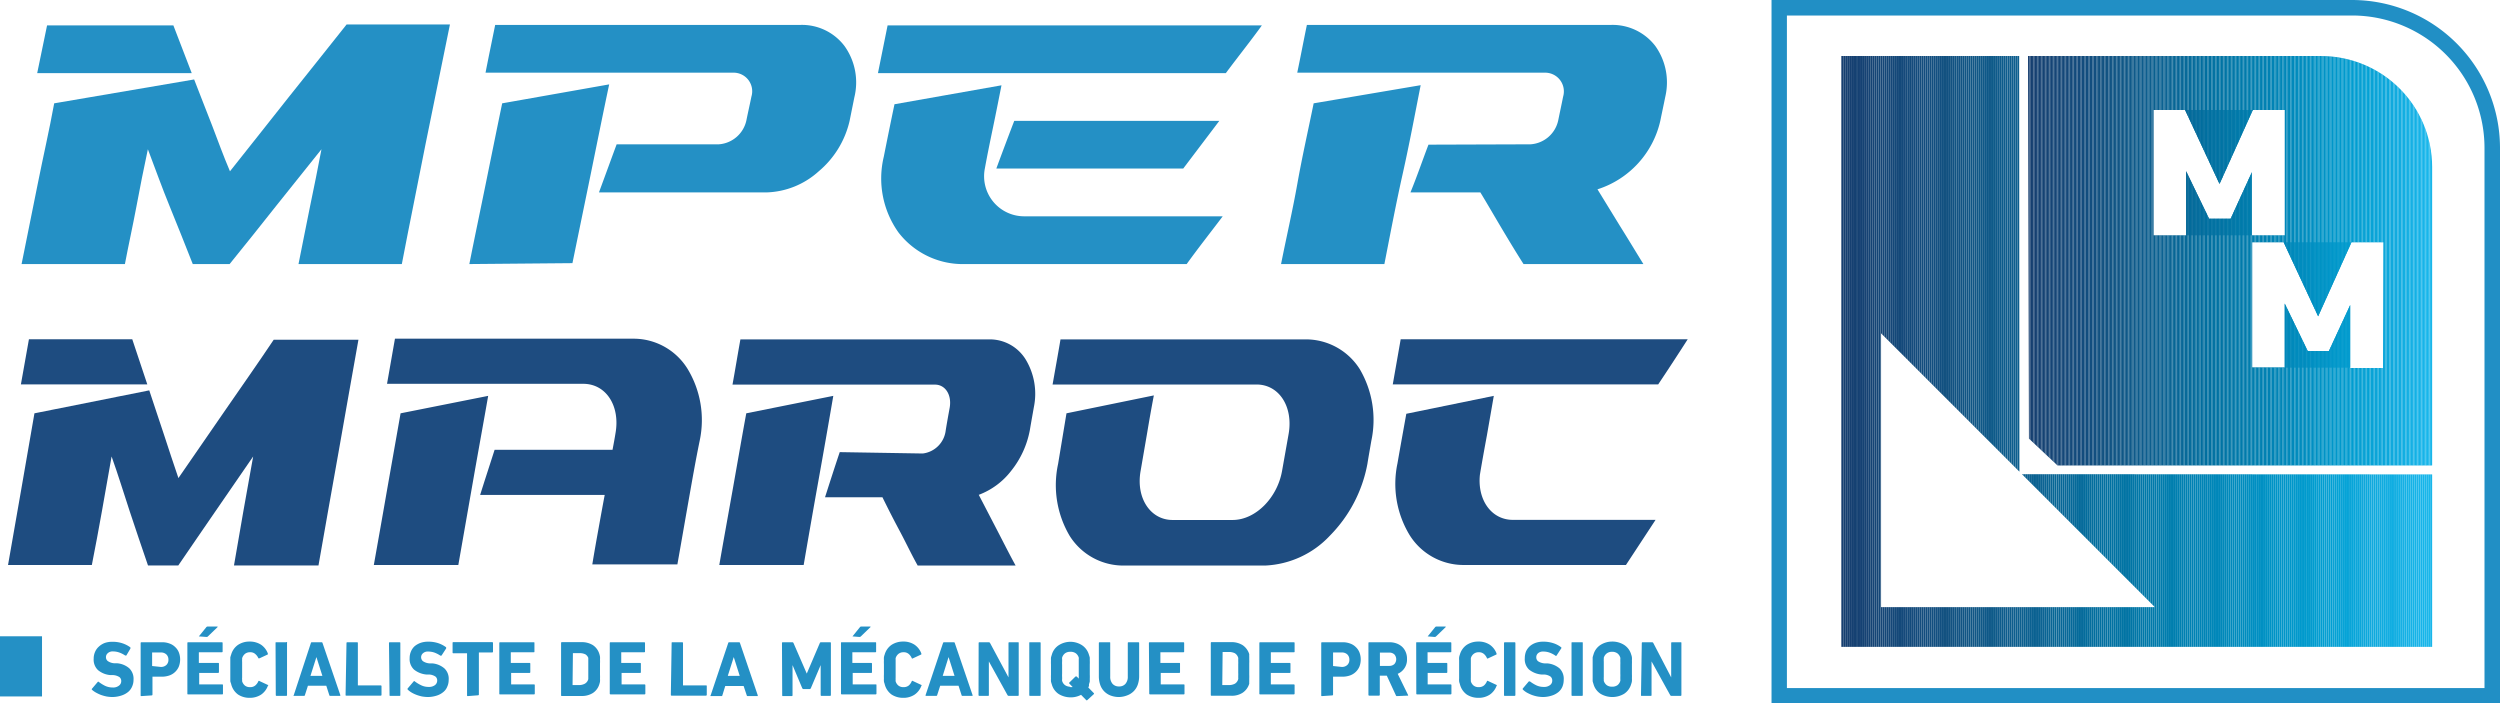 <svg id="Calque_1" data-name="Calque 1" xmlns="http://www.w3.org/2000/svg" xmlns:xlink="http://www.w3.org/1999/xlink" viewBox="0 0 217.75 61.27"><defs><style>.cls-1{fill:none;}.cls-2{fill:#2490c5;}.cls-3{clip-path:url(#clip-path);}.cls-4{fill:#163e6f;}.cls-5{fill:#153f70;}.cls-6{fill:#164071;}.cls-7{fill:#154071;}.cls-8{fill:#144172;}.cls-9{fill:#154172;}.cls-10{fill:#154173;}.cls-11{fill:#144273;}.cls-12{fill:#164273;}.cls-13{fill:#154374;}.cls-14{fill:#144374;}.cls-15{fill:#154475;}.cls-16{fill:#144576;}.cls-17{fill:#134576;}.cls-18{fill:#164576;}.cls-19{fill:#154677;}.cls-20{fill:#144677;}.cls-21{fill:#154777;}.cls-22{fill:#154778;}.cls-23{fill:#144778;}.cls-24{fill:#134879;}.cls-25{fill:#154879;}.cls-26{fill:#144879;}.cls-27{fill:#13497a;}.cls-28{fill:#15497a;}.cls-29{fill:#144a7a;}.cls-30{fill:#134a7b;}.cls-31{fill:#124a7b;}.cls-32{fill:#154b7c;}.cls-33{fill:#144b7c;}.cls-34{fill:#134b7c;}.cls-35{fill:#144c7d;}.cls-36{fill:#134d7d;}.cls-37{fill:#134c7e;}.cls-38{fill:#124d7e;}.cls-39{fill:#134e7f;}.cls-40{fill:#124e7f;}.cls-41{fill:#134f80;}.cls-42{fill:#124f80;}.cls-43{fill:#115080;}.cls-44{fill:#125180;}.cls-45{fill:#115181;}.cls-46{fill:#125281;}.cls-47{fill:#115282;}.cls-48{fill:#105382;}.cls-49{fill:#135383;}.cls-50{fill:#115383;}.cls-51{fill:#115483;}.cls-52{fill:#105484;}.cls-53{fill:#115584;}.cls-54{fill:#105585;}.cls-55{fill:#0e5685;}.cls-56{fill:#125685;}.cls-57{fill:#105686;}.cls-58{fill:#0f5786;}.cls-59{fill:#105887;}.cls-60{fill:#0f5888;}.cls-61{fill:#0d5888;}.cls-62{fill:#115988;}.cls-63{fill:#0f5989;}.cls-64{fill:#0e5a89;}.cls-65{fill:#0f5a8a;}.cls-66{fill:#0e5b8b;}.cls-67{fill:#0c5b8b;}.cls-68{fill:#0e5c8c;}.cls-69{fill:#0d5c8c;}.cls-70{fill:#0e5d8d;}.cls-71{fill:#0d5e8e;}.cls-72{fill:#0b5e8e;}.cls-73{fill:#0d5f8e;}.cls-74{fill:#0d5f8f;}.cls-75{fill:#0b5f8f;}.cls-76{fill:#09608f;}.cls-77{fill:#0e6090;}.cls-78{fill:#0b6191;}.cls-79{fill:#096191;}.cls-80{fill:#0c6292;}.cls-81{fill:#0b6292;}.cls-82{fill:#096292;}.cls-83{fill:#0c6393;}.cls-84{fill:#096494;}.cls-85{fill:#076494;}.cls-86{fill:#0c6594;}.cls-87{fill:#0a6595;}.cls-88{fill:#076695;}.cls-89{fill:#0a6696;}.cls-90{fill:#076797;}.cls-91{fill:#056798;}.cls-92{fill:#0a6898;}.cls-93{fill:#086898;}.cls-94{fill:#056999;}.cls-95{fill:#086999;}.cls-96{fill:#066a99;}.cls-97{fill:#056a9a;}.cls-98{fill:#036b9b;}.cls-99{fill:#066b9b;}.cls-100{fill:#046c9c;}.cls-101{fill:#036c9c;}.cls-102{fill:#066c9c;}.cls-103{fill:#046d9d;}.cls-104{fill:#016d9e;}.cls-105{fill:#046e9e;}.cls-106{fill:#026f9f;}.cls-107{fill:#006fa0;}.cls-108{fill:#0570a0;}.cls-109{fill:#0370a0;}.cls-110{fill:#0070a0;}.cls-111{fill:#0071a1;}.cls-112{fill:#0372a2;}.cls-113{fill:#0172a2;}.cls-114{fill:#0072a3;}.cls-115{fill:#0473a3;}.cls-116{fill:#0173a3;}.cls-117{fill:#0074a4;}.cls-118{fill:#0474a4;}.cls-119{fill:#0274a5;}.cls-120{fill:#0075a5;}.cls-121{fill:#0276a6;}.cls-122{fill:#0077a7;}.cls-123{fill:#0377a8;}.cls-124{fill:#0078a8;}.cls-125{fill:#0079a9;}.cls-126{fill:#0079aa;}.cls-127{fill:#007aaa;}.cls-128{fill:#007aab;}.cls-129{fill:#007bab;}.cls-130{fill:#007cac;}.cls-131{fill:#007dad;}.cls-132{fill:#007dae;}.cls-133{fill:#007eae;}.cls-134{fill:#007eaf;}.cls-135{fill:#007faf;}.cls-136{fill:#007fb0;}.cls-137{fill:#0080b0;}.cls-138{fill:#0080b1;}.cls-139{fill:#0081b2;}.cls-140{fill:#0081b3;}.cls-141{fill:#0082b3;}.cls-142{fill:#0082b4;}.cls-143{fill:#0083b5;}.cls-144{fill:#0084b5;}.cls-145{fill:#0084b6;}.cls-146{fill:#0085b7;}.cls-147{fill:#0086b7;}.cls-148{fill:#0086b8;}.cls-149{fill:#0087b9;}.cls-150{fill:#0088b9;}.cls-151{fill:#0088ba;}.cls-152{fill:#0089ba;}.cls-153{fill:#0089bb;}.cls-154{fill:#008abc;}.cls-155{fill:#008bbd;}.cls-156{fill:#008cbe;}.cls-157{fill:#008dc0;}.cls-158{fill:#008ec0;}.cls-159{fill:#008fc1;}.cls-160{fill:#008fc2;}.cls-161{fill:#0090c2;}.cls-162{fill:#0090c3;}.cls-163{fill:#0092c4;}.cls-164{fill:#0093c5;}.cls-165{fill:#0093c6;}.cls-166{fill:#0094c6;}.cls-167{fill:#0094c7;}.cls-168{fill:#0095c8;}.cls-169{fill:#0196c9;}.cls-170{fill:#0097c9;}.cls-171{fill:#0097ca;}.cls-172{fill:#0298ca;}.cls-173{fill:#0198cb;}.cls-174{fill:#09c;}.cls-175{fill:#049acc;}.cls-176{fill:#009acd;}.cls-177{fill:#009bcd;}.cls-178{fill:#049bce;}.cls-179{fill:#039bce;}.cls-180{fill:#009ccf;}.cls-181{fill:#009dd0;}.cls-182{fill:#079dd0;}.cls-183{fill:#039ed1;}.cls-184{fill:#009ed1;}.cls-185{fill:#079fd2;}.cls-186{fill:#069fd2;}.cls-187{fill:#039fd2;}.cls-188{fill:#00a0d3;}.cls-189{fill:#0aa1d4;}.cls-190{fill:#06a1d4;}.cls-191{fill:#03a2d5;}.cls-192{fill:#0aa2d5;}.cls-193{fill:#06a3d6;}.cls-194{fill:#04a3d7;}.cls-195{fill:#0da4d7;}.cls-196{fill:#09a5d8;}.cls-197{fill:#07a5d9;}.cls-198{fill:#0da6d9;}.cls-199{fill:#0aa6da;}.cls-200{fill:#10a7da;}.cls-201{fill:#0ea8db;}.cls-202{fill:#0ba8dc;}.cls-203{fill:#11a9dd;}.cls-204{fill:#0faadd;}.cls-205{fill:#0eaade;}.cls-206{fill:#13abde;}.cls-207{fill:#11abdf;}.cls-208{fill:#0eace0;}.cls-209{fill:#13ade1;}.cls-210{fill:#12ade1;}.cls-211{fill:#0eaee2;}.cls-212{fill:#16aee2;}.cls-213{fill:#14afe2;}.cls-214{fill:#12afe3;}.cls-215{fill:#11b0e4;}.cls-216{fill:#16b0e4;}.cls-217{fill:#14b1e5;}.cls-218{fill:#12b1e6;}.cls-219{fill:#18b2e6;}.cls-220{fill:#16b2e6;}.cls-221{fill:#15b3e7;}.cls-222{fill:#14b3e8;}.cls-223{fill:#19b4e8;}.cls-224{fill:#17b4e9;}.cls-225{fill:#14b5e9;}.cls-226{fill:#19b6ea;}.cls-227{fill:#18b6ea;}.cls-228{fill:#218fc5;}.cls-229{fill:#1e4c80;}.cls-230{clip-path:url(#clip-path-2);}</style><clipPath id="clip-path"><polygon class="cls-1" points="175.87 4.88 175.89 41.08 163.84 29.03 163.84 52.88 187.69 52.88 176.11 41.3 211.84 41.32 211.84 56.34 160.38 56.34 160.38 4.88 175.87 4.88"/></clipPath><clipPath id="clip-path-2"><path class="cls-1" d="M202.17,4.88H176.64l.08,33.32,2.49,2.34h32.63v-26A9.67,9.67,0,0,0,202.17,4.88Zm-7.88,14.17h-1.88l-2-4.14v5.58h-2.83V9.58h2.74l3,6.44,2.9-6.44H199V20.49h-2.86V15Zm13.27,13H204.7V26.57l-1.85,4H201l-2-4.13V32h-2.83V21.11h2.74l3,6.44,2.9-6.44h2.78Z"/></clipPath></defs><path class="cls-2" d="M9.79,60.71a3.07,3.07,0,0,1-.53-.05,3.94,3.94,0,0,1-.49-.14,4.09,4.09,0,0,1-.42-.2A2.09,2.09,0,0,1,8,60.07.08.08,0,0,1,8,60l.51-.6a.06.06,0,0,1,.1,0,3.41,3.41,0,0,0,.53.33,1.53,1.53,0,0,0,.67.15.8.8,0,0,0,.55-.16.48.48,0,0,0,.2-.4.43.43,0,0,0-.15-.34,1.14,1.14,0,0,0-.56-.18l-.24,0a1.92,1.92,0,0,1-1.07-.43,1.25,1.25,0,0,1-.38-1,1.45,1.45,0,0,1,.12-.59,1.28,1.28,0,0,1,.32-.45A1.58,1.58,0,0,1,9.13,56a2,2,0,0,1,.67-.1,2.67,2.67,0,0,1,.86.13,2.43,2.43,0,0,1,.7.36s0,.06,0,.1L11,57.1s-.06,0-.09,0a2.21,2.21,0,0,0-.53-.27,1.61,1.61,0,0,0-.54-.09.61.61,0,0,0-.45.15.44.44,0,0,0-.16.36.41.41,0,0,0,.16.33,1.12,1.12,0,0,0,.55.19l.25,0a1.85,1.85,0,0,1,1.07.44,1.27,1.27,0,0,1,.37,1,1.4,1.4,0,0,1-.12.58,1.24,1.24,0,0,1-.34.47,1.77,1.77,0,0,1-.56.31A2.57,2.57,0,0,1,9.79,60.71Z"/><path class="cls-2" d="M12.32,60.63c-.05,0-.07,0-.07-.07V56s0-.06.07-.06h1.77a1.78,1.78,0,0,1,.67.11,1.28,1.28,0,0,1,.5.31,1.27,1.27,0,0,1,.32.47,1.7,1.7,0,0,1,.11.61,1.74,1.74,0,0,1-.11.61,1.39,1.39,0,0,1-.82.78,2,2,0,0,1-.67.11h-.81a0,0,0,0,0,0,0v1.56s0,.07-.07.07ZM14,58.09a.68.68,0,0,0,.49-.17.6.6,0,0,0,.18-.46.62.62,0,0,0-.18-.46.68.68,0,0,0-.49-.17h-.75s0,0,0,0v1.18a0,0,0,0,0,0,0Z"/><path class="cls-2" d="M16.32,56s0-.06.07-.06h2.93s.07,0,.07.06v.74a.06.06,0,0,1-.07.07h-2s0,0,0,0v.93s0,0,0,0H19a.06.06,0,0,1,.07.07v.73a.07.07,0,0,1-.07.07H17.35s0,0,0,0v1s0,0,0,0h2a.06.06,0,0,1,.07.07v.73a.06.06,0,0,1-.07.07H16.39c-.05,0-.07,0-.07-.07Zm1-.57a.05.05,0,0,1,0,0,.09.09,0,0,1,0,0l.64-.79a.16.16,0,0,1,.13-.07h.81l.05,0a.06.06,0,0,1,0,.05l-.83.8a.17.17,0,0,1-.12.06Z"/><path class="cls-2" d="M20.13,59.56a1.87,1.87,0,0,1-.07-.22c0-.08,0-.16,0-.26s0-.2,0-.33v-.91c0-.13,0-.24,0-.33s0-.18,0-.25a2,2,0,0,1,.07-.23,1.53,1.53,0,0,1,.6-.86,1.78,1.78,0,0,1,1-.29,1.8,1.8,0,0,1,1,.27,1.6,1.6,0,0,1,.6.77s0,.07,0,.08l-.73.34s-.07,0-.09,0a1,1,0,0,0-.27-.37.63.63,0,0,0-.46-.16.68.68,0,0,0-.44.14.79.79,0,0,0-.25.38l0,.13a.92.92,0,0,0,0,.19c0,.07,0,.16,0,.27v.83c0,.11,0,.2,0,.27a.74.74,0,0,0,0,.18l0,.14a.79.79,0,0,0,.25.38.68.68,0,0,0,.44.13.67.67,0,0,0,.46-.15,1,1,0,0,0,.27-.38.06.06,0,0,1,.09,0l.73.34c.05,0,.06,0,0,.08a1.6,1.6,0,0,1-.6.77,1.8,1.8,0,0,1-1,.27,1.78,1.78,0,0,1-1-.29A1.57,1.57,0,0,1,20.13,59.56Z"/><path class="cls-2" d="M24,56a.05.05,0,0,1,.06-.06h.86A.05.05,0,0,1,25,56v4.54s0,.07-.06.07h-.86s-.06,0-.06-.07Z"/><path class="cls-2" d="M27.08,56a.08.08,0,0,1,.09-.06H28a.08.08,0,0,1,.09.06l1.55,4.54s0,.07,0,.07h-.87a.08.08,0,0,1-.09-.07l-.26-.81h-1.6l-.26.81a.08.08,0,0,1-.09.07h-.88s-.06,0,0-.07Zm1,2.87-.52-1.64h0l-.52,1.64Z"/><path class="cls-2" d="M30.18,56s0-.06.07-.06h.85s.07,0,.07.06V59.7a0,0,0,0,0,0,0h2s.06,0,.06.07v.75s0,.07-.06.07h-3c-.05,0-.07,0-.07-.07Z"/><path class="cls-2" d="M33.88,56s0-.06.07-.06h.85s.07,0,.07.06v4.54a.06.06,0,0,1-.07.07H34c-.05,0-.07,0-.07-.07Z"/><path class="cls-2" d="M37.28,60.71a3.17,3.17,0,0,1-.53-.05,3.36,3.36,0,0,1-.48-.14,2.75,2.75,0,0,1-.42-.2,1.78,1.78,0,0,1-.33-.25.08.08,0,0,1,0-.12l.51-.6a.06.06,0,0,1,.1,0,3.1,3.1,0,0,0,.54.33,1.45,1.45,0,0,0,.66.15.85.85,0,0,0,.56-.16.5.5,0,0,0,.19-.4.43.43,0,0,0-.15-.34,1.1,1.1,0,0,0-.56-.18l-.24,0a2,2,0,0,1-1.07-.43,1.25,1.25,0,0,1-.38-1,1.45,1.45,0,0,1,.12-.59,1.28,1.28,0,0,1,.32-.45,1.75,1.75,0,0,1,.52-.29,2,2,0,0,1,.66-.1,2.73,2.73,0,0,1,.87.13,2.51,2.51,0,0,1,.69.36s0,.06,0,.1l-.41.63s-.06,0-.09,0a2.36,2.36,0,0,0-.52-.27,1.71,1.71,0,0,0-.55-.09.61.61,0,0,0-.45.15.45.45,0,0,0,0,.69,1.17,1.17,0,0,0,.56.19l.24,0a1.85,1.85,0,0,1,1.07.44,1.24,1.24,0,0,1,.37,1,1.4,1.4,0,0,1-.12.58,1.14,1.14,0,0,1-.34.47,1.67,1.67,0,0,1-.56.31A2.57,2.57,0,0,1,37.28,60.71Z"/><path class="cls-2" d="M40.75,60.63a.06.06,0,0,1-.07-.07V56.9s0,0,0,0H39.49a.06.06,0,0,1-.07-.07V56a.06.06,0,0,1,.07-.07h3.38a.07.07,0,0,1,.07.07v.76a.07.07,0,0,1-.07.07H41.71a0,0,0,0,0,0,0v3.66s0,.07-.07.07Z"/><path class="cls-2" d="M43.49,56s0-.06.07-.06h2.93a.05.05,0,0,1,.06.06v.74c0,.05,0,.07-.06.07h-2s0,0,0,0v.93s0,0,0,0h1.64s.06,0,.06.07v.73s0,.07-.06.07H44.52s0,0,0,0v1s0,0,0,0h2s.06,0,.06.07v.73s0,.07-.06.07H43.56c-.05,0-.07,0-.07-.07Z"/><path class="cls-2" d="M48.87,56a.07.07,0,0,1,.07-.07h1.7a1.85,1.85,0,0,1,1,.26,1.42,1.42,0,0,1,.57.79,1.6,1.6,0,0,1,.05.21,1.45,1.45,0,0,1,0,.25,2.86,2.86,0,0,1,0,.34v1a3.07,3.07,0,0,1,0,.34,1.64,1.64,0,0,1,0,.25,1.17,1.17,0,0,1-.05.2,1.39,1.39,0,0,1-.57.79,1.77,1.77,0,0,1-1,.26h-1.7a.06.06,0,0,1-.07-.07Zm1,3.67a0,0,0,0,0,0,0h.52a1.09,1.09,0,0,0,.55-.12.64.64,0,0,0,.3-.4l0-.11s0-.1,0-.17,0-.16,0-.26v-.76c0-.1,0-.19,0-.26s0-.12,0-.17l0-.12A.66.66,0,0,0,51,57a1.1,1.1,0,0,0-.55-.11H49.9a0,0,0,0,0,0,0Z"/><path class="cls-2" d="M53.11,56s0-.06.07-.06h2.93s.07,0,.07.06v.74c0,.05,0,.07-.07.07h-2s0,0,0,0v.93s0,0,0,0h1.64s.07,0,.07.07v.73a.06.06,0,0,1-.07.07H54.14s0,0,0,0v1s0,0,0,0h2s.07,0,.07.07v.73s0,.07-.07.07H53.18s-.07,0-.07-.07Z"/><path class="cls-2" d="M58.5,56a.05.05,0,0,1,.06-.06h.86s.07,0,.07.06V59.7a0,0,0,0,0,0,0h2c.05,0,.07,0,.07.07v.75s0,.07-.07.07h-3s-.06,0-.06-.07Z"/><path class="cls-2" d="M63.43,56a.08.08,0,0,1,.08-.06h.85a.08.08,0,0,1,.09.06L66,60.56s0,.07,0,.07h-.88a.08.08,0,0,1-.08-.07l-.27-.81h-1.6l-.25.81a.08.08,0,0,1-.09.07H61.9s-.06,0,0-.07Zm1,2.87-.52-1.64h0l-.52,1.64Z"/><path class="cls-2" d="M68.11,56s0-.06.07-.06H69a.11.11,0,0,1,.11.06l1.16,2.67h0L71.41,56a.11.11,0,0,1,.11-.06h.78s.07,0,.07.06v4.54s0,.07-.07.07h-.76s-.06,0-.06-.07V57.93h0l-.85,2a.13.13,0,0,1-.13.09H70a.14.14,0,0,1-.13-.09l-.84-2h0v2.63s0,.07-.07.07h-.76a.06.06,0,0,1-.07-.07Z"/><path class="cls-2" d="M73.25,56a.05.05,0,0,1,.06-.06h2.93c.05,0,.07,0,.07.06v.74c0,.05,0,.07-.07.07h-2a0,0,0,0,0,0,0v.93a0,0,0,0,0,0,0h1.64s.07,0,.07.07v.73a.06.06,0,0,1-.07.07H74.27a0,0,0,0,0,0,0v1a0,0,0,0,0,0,0h2c.05,0,.07,0,.07.07v.73s0,.07-.07.07H73.31s-.06,0-.06-.07Zm1-.57s0,0,0,0,0,0,0,0l.64-.79a.15.15,0,0,1,.13-.07h.8a.06.06,0,0,1,0,0s0,0,0,.05l-.83.8a.18.18,0,0,1-.13.06Z"/><path class="cls-2" d="M77.05,59.56a.9.9,0,0,1-.06-.22,1.78,1.78,0,0,1,0-.26,2.92,2.92,0,0,1,0-.33c0-.12,0-.28,0-.46s0-.33,0-.45a2.92,2.92,0,0,1,0-.33,1.45,1.45,0,0,1,0-.25,1,1,0,0,1,.06-.23,1.53,1.53,0,0,1,.6-.86,1.81,1.81,0,0,1,1-.29,1.74,1.74,0,0,1,1,.27,1.6,1.6,0,0,1,.6.77s0,.07,0,.08l-.73.34a.07.07,0,0,1-.1,0,1,1,0,0,0-.26-.37.65.65,0,0,0-.46-.16.68.68,0,0,0-.44.14.73.73,0,0,0-.25.38.61.61,0,0,0,0,.13s0,.11,0,.19,0,.16,0,.27v.83c0,.11,0,.2,0,.27a1.64,1.64,0,0,0,0,.18.58.58,0,0,0,0,.14.73.73,0,0,0,.25.38.68.68,0,0,0,.44.13.69.69,0,0,0,.46-.15,1,1,0,0,0,.26-.38.07.07,0,0,1,.1,0l.73.34s.06,0,0,.08a1.6,1.6,0,0,1-.6.77,1.74,1.74,0,0,1-1,.27,1.81,1.81,0,0,1-1-.29A1.57,1.57,0,0,1,77.05,59.56Z"/><path class="cls-2" d="M82.14,56a.09.09,0,0,1,.09-.06h.85a.08.08,0,0,1,.08.06l1.55,4.54s0,.07,0,.07h-.87c-.05,0-.07,0-.09-.07l-.26-.81h-1.6l-.26.81a.08.08,0,0,1-.08.07h-.88c-.05,0-.06,0-.05-.07Zm1,2.87-.52-1.64h0l-.51,1.64Z"/><path class="cls-2" d="M85.24,56s0-.06.07-.06h.81a.13.13,0,0,1,.11.06L87.84,59h0V56s0-.06.07-.06h.76a.05.05,0,0,1,.06.06v4.54s0,.07-.06.07h-.8a.13.13,0,0,1-.12-.07l-1.62-2.93h0v2.93a.06.06,0,0,1-.07.07h-.76s-.07,0-.07-.07Z"/><path class="cls-2" d="M89.65,56a.05.05,0,0,1,.06-.06h.86s.07,0,.07.06v4.54a.06.06,0,0,1-.07.07h-.86s-.06,0-.06-.07Z"/><path class="cls-2" d="M94.68,61l-.05,0a0,0,0,0,1,0,0l-.47-.48a1.91,1.91,0,0,1-.93.22,2,2,0,0,1-1-.28,1.46,1.46,0,0,1-.62-.86,2.17,2.17,0,0,1-.07-.24,1.86,1.86,0,0,1,0-.26,3.25,3.25,0,0,1,0-.33c0-.13,0-.27,0-.45s0-.32,0-.45a3.25,3.25,0,0,1,0-.33,2.06,2.06,0,0,1,0-.26,2.17,2.17,0,0,1,.07-.24,1.44,1.44,0,0,1,.62-.85,1.91,1.91,0,0,1,1-.29,1.88,1.88,0,0,1,1,.29,1.49,1.49,0,0,1,.62.85,2.17,2.17,0,0,1,.07.24l0,.26a3.25,3.25,0,0,1,0,.33c0,.13,0,.28,0,.45s0,.32,0,.45a3.25,3.25,0,0,1,0,.33c0,.1,0,.18,0,.26a2.17,2.17,0,0,1-.07.24l0,.15-.06.13.48.49a.06.06,0,0,1,0,.09Zm-1.5-1.16a.94.94,0,0,0,.25,0l-.29-.3a.06.06,0,0,1,0-.09l.54-.53s.06,0,.1,0l.18.19c0-.08,0-.18,0-.3V57.9c0-.11,0-.2,0-.28s0-.14,0-.2a.58.58,0,0,0,0-.14.73.73,0,0,0-.26-.38.77.77,0,0,0-.47-.13.76.76,0,0,0-.46.13.73.73,0,0,0-.26.38.57.57,0,0,0,0,.14,1.68,1.68,0,0,1,0,.2,2.35,2.35,0,0,0,0,.28c0,.11,0,.24,0,.39s0,.28,0,.39a2.27,2.27,0,0,0,0,.28,1.91,1.91,0,0,1,0,.2.57.57,0,0,0,0,.14.69.69,0,0,0,.26.38A.76.76,0,0,0,93.18,59.81Z"/><path class="cls-2" d="M97.47,60.71a2,2,0,0,1-.71-.12,1.55,1.55,0,0,1-.55-.34,1.52,1.52,0,0,1-.37-.57,2.26,2.26,0,0,1-.13-.77V56s0-.06.07-.06h.85c.05,0,.07,0,.07.06v2.92a.92.92,0,0,0,.21.65.73.73,0,0,0,.56.22.71.71,0,0,0,.55-.22.92.92,0,0,0,.21-.65V56s0-.06.07-.06h.85s.07,0,.07.06v2.89a2.26,2.26,0,0,1-.13.77,1.52,1.52,0,0,1-.37.57,1.55,1.55,0,0,1-.55.34A2,2,0,0,1,97.47,60.71Z"/><path class="cls-2" d="M100.07,56s0-.06.07-.06h2.93s.07,0,.07.06v.74a.06.06,0,0,1-.07.07h-2s0,0,0,0v.93s0,0,0,0h1.64c.05,0,.07,0,.07.07v.73a.06.06,0,0,1-.07.07H101.1s0,0,0,0v1s0,0,0,0h2a.06.06,0,0,1,.07.07v.73a.06.06,0,0,1-.07.07h-2.93s-.07,0-.07-.07Z"/><path class="cls-2" d="M105.46,56s0-.07.06-.07h1.71a1.81,1.81,0,0,1,1,.26,1.48,1.48,0,0,1,.58.79,1.6,1.6,0,0,0,0,.21c0,.07,0,.15,0,.25a3.11,3.11,0,0,1,0,.34c0,.13,0,.3,0,.49s0,.35,0,.49a3.28,3.28,0,0,1,0,.34c0,.09,0,.18,0,.25a1.94,1.94,0,0,0,0,.2,1.45,1.45,0,0,1-.58.79,1.73,1.73,0,0,1-1,.26h-1.71s-.06,0-.06-.07Zm1,3.67a0,0,0,0,0,0,0H107a1.13,1.13,0,0,0,.56-.12.66.66,0,0,0,.29-.4.35.35,0,0,0,0-.11s0-.1,0-.17a2,2,0,0,0,0-.26c0-.1,0-.23,0-.38s0-.28,0-.38a2,2,0,0,0,0-.26c0-.07,0-.12,0-.17a.53.53,0,0,0,0-.12.69.69,0,0,0-.29-.4,1.14,1.14,0,0,0-.56-.11h-.51s0,0,0,0Z"/><path class="cls-2" d="M109.69,56s0-.06.07-.06h2.93s.07,0,.07.06v.74c0,.05,0,.07-.07.07h-2a0,0,0,0,0,0,0v.93a0,0,0,0,0,0,0h1.64s.07,0,.07.07v.73a.06.06,0,0,1-.07.07h-1.64a0,0,0,0,0,0,0v1a0,0,0,0,0,0,0h2s.07,0,.07.07v.73s0,.07-.07.07h-2.93a.06.06,0,0,1-.07-.07Z"/><path class="cls-2" d="M115.15,60.63c-.05,0-.07,0-.07-.07V56s0-.06.07-.06h1.77a1.78,1.78,0,0,1,.67.11,1.28,1.28,0,0,1,.5.31,1.27,1.27,0,0,1,.32.47,1.7,1.7,0,0,1,.11.61,1.74,1.74,0,0,1-.11.61,1.39,1.39,0,0,1-.82.78,2,2,0,0,1-.67.11h-.81a0,0,0,0,0,0,0v1.56s0,.07-.07.07Zm1.71-2.54a.68.68,0,0,0,.49-.17.6.6,0,0,0,.18-.46.62.62,0,0,0-.18-.46.68.68,0,0,0-.49-.17h-.75s0,0,0,0v1.18a0,0,0,0,0,0,0Z"/><path class="cls-2" d="M121.68,60.63a.09.09,0,0,1-.1-.07l-.79-1.71h-.61a0,0,0,0,0,0,0v1.67s0,.07-.07.07h-.85s-.07,0-.07-.07V56s0-.06.07-.06H121a1.81,1.81,0,0,1,.63.1,1.48,1.48,0,0,1,.5.3,1.33,1.33,0,0,1,.31.46,1.44,1.44,0,0,1,.11.59,1.34,1.34,0,0,1-.81,1.3l.9,1.84a.06.06,0,0,1,0,.06.06.06,0,0,1-.05,0ZM121,58a.64.64,0,0,0,.45-.16.63.63,0,0,0,0-.84.64.64,0,0,0-.45-.16h-.81s0,0,0,0V58s0,0,0,0Z"/><path class="cls-2" d="M123.35,56a.05.05,0,0,1,.06-.06h2.93s.07,0,.07.06v.74c0,.05,0,.07-.07.07h-2a0,0,0,0,0,0,0v.93a0,0,0,0,0,0,0H126s.06,0,.06.07v.73s0,.07-.06.07h-1.65a0,0,0,0,0,0,0v1a0,0,0,0,0,0,0h2s.07,0,.07.07v.73s0,.07-.07.07h-2.93s-.06,0-.06-.07Zm1-.57s0,0,0,0,0,0,0,0l.64-.79a.16.16,0,0,1,.13-.07h.8a.06.06,0,0,1,0,0s0,0,0,.05l-.83.8a.18.18,0,0,1-.13.06Z"/><path class="cls-2" d="M127.15,59.56a.9.9,0,0,1-.06-.22,1.78,1.78,0,0,1,0-.26c0-.09,0-.2,0-.33s0-.28,0-.46,0-.33,0-.45,0-.24,0-.33a1.45,1.45,0,0,1,0-.25,1,1,0,0,1,.06-.23,1.53,1.53,0,0,1,.6-.86,1.81,1.81,0,0,1,1-.29,1.74,1.74,0,0,1,1,.27,1.6,1.6,0,0,1,.6.77s0,.07,0,.08l-.73.34a.07.07,0,0,1-.1,0,1,1,0,0,0-.26-.37.65.65,0,0,0-.46-.16.68.68,0,0,0-.44.14.73.73,0,0,0-.25.38l0,.13s0,.11,0,.19,0,.16,0,.27v.83c0,.11,0,.2,0,.27a1.64,1.64,0,0,0,0,.18l0,.14a.73.73,0,0,0,.25.38.68.68,0,0,0,.44.13.69.69,0,0,0,.46-.15,1,1,0,0,0,.26-.38.07.07,0,0,1,.1,0l.73.34s.06,0,0,.08a1.6,1.6,0,0,1-.6.77,1.74,1.74,0,0,1-1,.27,1.81,1.81,0,0,1-1-.29A1.57,1.57,0,0,1,127.15,59.56Z"/><path class="cls-2" d="M131,56s0-.06.07-.06h.85s.07,0,.07.06v4.54s0,.07-.07.07h-.85c-.05,0-.07,0-.07-.07Z"/><path class="cls-2" d="M134.41,60.71a3.05,3.05,0,0,1-.52-.05,3.15,3.15,0,0,1-.49-.14,4.09,4.09,0,0,1-.42-.2,1.78,1.78,0,0,1-.33-.25.08.08,0,0,1,0-.12l.51-.6s.06,0,.1,0a3,3,0,0,0,.53.33,1.45,1.45,0,0,0,.66.15.83.83,0,0,0,.56-.16.47.47,0,0,0,.19-.4.43.43,0,0,0-.15-.34,1.09,1.09,0,0,0-.55-.18l-.25,0a2,2,0,0,1-1.07-.43,1.24,1.24,0,0,1-.37-1,1.63,1.63,0,0,1,.11-.59,1.45,1.45,0,0,1,.33-.45,1.58,1.58,0,0,1,.51-.29,2,2,0,0,1,.67-.1,2.71,2.71,0,0,1,.86.13,2.25,2.25,0,0,1,.69.36s.05.06,0,.1l-.41.63a.06.06,0,0,1-.09,0,2.16,2.16,0,0,0-.52-.27,1.61,1.61,0,0,0-.54-.09.64.64,0,0,0-.46.15.46.46,0,0,0-.15.36.43.43,0,0,0,.15.33,1.17,1.17,0,0,0,.56.19l.24,0a1.89,1.89,0,0,1,1.08.44,1.27,1.27,0,0,1,.36,1,1.58,1.58,0,0,1-.11.58,1.24,1.24,0,0,1-.34.47,1.72,1.72,0,0,1-.57.31A2.57,2.57,0,0,1,134.41,60.71Z"/><path class="cls-2" d="M136.88,56a.05.05,0,0,1,.06-.06h.86a.05.05,0,0,1,.06.06v4.54s0,.07-.06.07h-.86s-.06,0-.06-.07Z"/><path class="cls-2" d="M140.41,60.71a2,2,0,0,1-1-.28,1.46,1.46,0,0,1-.62-.86,2.17,2.17,0,0,1-.07-.24c0-.08,0-.16,0-.26s0-.2,0-.33v-.89c0-.13,0-.24,0-.33s0-.19,0-.26a2.17,2.17,0,0,1,.07-.24,1.44,1.44,0,0,1,.62-.85,1.89,1.89,0,0,1,1-.29,1.92,1.92,0,0,1,1.05.29,1.48,1.48,0,0,1,.62.85,1.05,1.05,0,0,1,.06.24,1.59,1.59,0,0,1,0,.26,2.92,2.92,0,0,1,0,.33c0,.12,0,.27,0,.44s0,.33,0,.45a2.92,2.92,0,0,1,0,.33,1.78,1.78,0,0,1,0,.26,1.05,1.05,0,0,1-.06.24,1.5,1.5,0,0,1-.62.86A2,2,0,0,1,140.41,60.71Zm0-.9a.77.77,0,0,0,.47-.13.73.73,0,0,0,.25-.38.57.57,0,0,0,0-.14c0-.06,0-.12,0-.2a2.1,2.1,0,0,0,0-.27c0-.11,0-.24,0-.4s0-.28,0-.39a2.35,2.35,0,0,0,0-.28c0-.07,0-.14,0-.19a.57.57,0,0,0,0-.14.73.73,0,0,0-.25-.38.77.77,0,0,0-.47-.14.76.76,0,0,0-.46.14.74.74,0,0,0-.26.38l0,.14a1,1,0,0,0,0,.19c0,.08,0,.17,0,.28v.79c0,.11,0,.2,0,.27a1.12,1.12,0,0,0,0,.2l0,.14a.74.74,0,0,0,.26.38A.76.76,0,0,0,140.41,59.81Z"/><path class="cls-2" d="M143,56s0-.06.07-.06h.81A.13.13,0,0,1,144,56L145.56,59h0V56s0-.06.07-.06h.76a.05.05,0,0,1,.06.06v4.54s0,.07-.06.07h-.81a.13.13,0,0,1-.11-.07l-1.62-2.93h0v2.93a.06.06,0,0,1-.07.07H143c-.05,0-.07,0-.07-.07Z"/><rect class="cls-2" y="55.42" width="3.66" height="5.24"/><g class="cls-3"><rect class="cls-4" x="160.38" y="4.88" width="0.17" height="51.46"/><rect class="cls-5" x="160.55" y="4.88" width="0.17" height="51.46"/><rect class="cls-5" x="160.72" y="4.88" width="0.17" height="51.46"/><rect class="cls-5" x="160.89" y="4.88" width="0.17" height="51.46"/><rect class="cls-6" x="161.06" y="4.88" width="0.17" height="51.46"/><rect class="cls-7" x="161.23" y="4.88" width="0.17" height="51.46"/><rect class="cls-7" x="161.4" y="4.88" width="0.17" height="51.46"/><rect class="cls-8" x="161.57" y="4.88" width="0.17" height="51.46"/><rect class="cls-9" x="161.75" y="4.88" width="0.17" height="51.46"/><rect class="cls-10" x="161.92" y="4.88" width="0.17" height="51.46"/><rect class="cls-11" x="162.09" y="4.88" width="0.17" height="51.46"/><rect class="cls-11" x="162.26" y="4.88" width="0.17" height="51.46"/><rect class="cls-12" x="162.43" y="4.88" width="0.17" height="51.46"/><rect class="cls-13" x="162.6" y="4.88" width="0.17" height="51.46"/><rect class="cls-13" x="162.77" y="4.88" width="0.17" height="51.46"/><rect class="cls-14" x="162.94" y="4.88" width="0.17" height="51.46"/><rect class="cls-15" x="163.11" y="4.88" width="0.17" height="51.46"/><rect class="cls-15" x="163.28" y="4.88" width="0.17" height="51.46"/><rect class="cls-16" x="163.45" y="4.88" width="0.17" height="51.46"/><rect class="cls-17" x="163.62" y="4.88" width="0.17" height="51.46"/><rect class="cls-18" x="163.79" y="4.88" width="0.17" height="51.46"/><rect class="cls-19" x="163.96" y="4.88" width="0.17" height="51.46"/><rect class="cls-20" x="164.13" y="4.88" width="0.17" height="51.46"/><rect class="cls-20" x="164.3" y="4.88" width="0.17" height="51.46"/><rect class="cls-21" x="164.47" y="4.88" width="0.17" height="51.46"/><rect class="cls-22" x="164.64" y="4.88" width="0.17" height="51.46"/><rect class="cls-23" x="164.81" y="4.88" width="0.17" height="51.46"/><rect class="cls-24" x="164.98" y="4.88" width="0.17" height="51.46"/><rect class="cls-25" x="165.15" y="4.88" width="0.17" height="51.46"/><rect class="cls-26" x="165.32" y="4.88" width="0.17" height="51.46"/><rect class="cls-27" x="165.49" y="4.88" width="0.17" height="51.46"/><rect class="cls-27" x="165.66" y="4.88" width="0.17" height="51.46"/><rect class="cls-28" x="165.83" y="4.88" width="0.17" height="51.46"/><rect class="cls-29" x="166" y="4.88" width="0.17" height="51.46"/><rect class="cls-30" x="166.18" y="4.88" width="0.17" height="51.46"/><rect class="cls-31" x="166.35" y="4.88" width="0.17" height="51.46"/><rect class="cls-32" x="166.52" y="4.88" width="0.17" height="51.46"/><rect class="cls-33" x="166.69" y="4.88" width="0.17" height="51.46"/><rect class="cls-34" x="166.86" y="4.88" width="0.17" height="51.46"/><rect class="cls-34" x="167.03" y="4.88" width="0.17" height="51.46"/><rect class="cls-35" x="167.2" y="4.88" width="0.17" height="51.46"/><rect class="cls-36" x="167.37" y="4.88" width="0.17" height="51.46"/><rect class="cls-37" x="167.54" y="4.88" width="0.17" height="51.46"/><rect class="cls-38" x="167.71" y="4.88" width="0.17" height="51.46"/><rect class="cls-39" x="167.88" y="4.88" width="0.17" height="51.46"/><rect class="cls-39" x="168.05" y="4.88" width="0.17" height="51.46"/><rect class="cls-40" x="168.22" y="4.88" width="0.17" height="51.46"/><rect class="cls-40" x="168.39" y="4.88" width="0.17" height="51.46"/><rect class="cls-41" x="168.56" y="4.88" width="0.17" height="51.46"/><rect class="cls-42" x="168.73" y="4.88" width="0.17" height="51.46"/><rect class="cls-42" x="168.9" y="4.88" width="0.17" height="51.46"/><rect class="cls-43" x="169.07" y="4.88" width="0.17" height="51.46"/><rect class="cls-44" x="169.24" y="4.88" width="0.17" height="51.46"/><rect class="cls-44" x="169.41" y="4.88" width="0.17" height="51.46"/><rect class="cls-45" x="169.58" y="4.88" width="0.17" height="51.46"/><rect class="cls-46" x="169.75" y="4.88" width="0.17" height="51.46"/><rect class="cls-46" x="169.92" y="4.88" width="0.17" height="51.46"/><rect class="cls-47" x="170.09" y="4.88" width="0.17" height="51.46"/><rect class="cls-48" x="170.26" y="4.88" width="0.17" height="51.46"/><rect class="cls-49" x="170.44" y="4.88" width="0.17" height="51.46"/><rect class="cls-50" x="170.61" y="4.88" width="0.17" height="51.46"/><rect class="cls-51" x="170.78" y="4.88" width="0.17" height="51.46"/><rect class="cls-52" x="170.95" y="4.88" width="0.17" height="51.46"/><rect class="cls-53" x="171.12" y="4.88" width="0.17" height="51.46"/><rect class="cls-53" x="171.29" y="4.88" width="0.17" height="51.46"/><rect class="cls-54" x="171.46" y="4.88" width="0.17" height="51.46"/><rect class="cls-55" x="171.63" y="4.88" width="0.17" height="51.46"/><rect class="cls-56" x="171.8" y="4.88" width="0.17" height="51.46"/><rect class="cls-57" x="171.97" y="4.88" width="0.17" height="51.46"/><rect class="cls-58" x="172.14" y="4.88" width="0.17" height="51.46"/><rect class="cls-58" x="172.31" y="4.88" width="0.17" height="51.46"/><rect class="cls-59" x="172.48" y="4.88" width="0.17" height="51.46"/><rect class="cls-59" x="172.65" y="4.88" width="0.17" height="51.46"/><rect class="cls-60" x="172.82" y="4.88" width="0.17" height="51.46"/><rect class="cls-61" x="172.99" y="4.88" width="0.17" height="51.46"/><rect class="cls-62" x="173.16" y="4.88" width="0.17" height="51.46"/><rect class="cls-63" x="173.33" y="4.88" width="0.17" height="51.46"/><rect class="cls-64" x="173.5" y="4.88" width="0.17" height="51.46"/><rect class="cls-64" x="173.67" y="4.88" width="0.17" height="51.46"/><rect class="cls-65" x="173.84" y="4.88" width="0.17" height="51.46"/><rect class="cls-66" x="174.01" y="4.88" width="0.17" height="51.46"/><rect class="cls-66" x="174.18" y="4.88" width="0.17" height="51.46"/><rect class="cls-67" x="174.35" y="4.88" width="0.17" height="51.46"/><rect class="cls-68" x="174.52" y="4.88" width="0.17" height="51.46"/><rect class="cls-68" x="174.69" y="4.88" width="0.17" height="51.46"/><rect class="cls-69" x="174.87" y="4.88" width="0.17" height="51.46"/><rect class="cls-69" x="175.04" y="4.88" width="0.17" height="51.46"/><rect class="cls-70" x="175.21" y="4.88" width="0.17" height="51.46"/><rect class="cls-71" x="175.38" y="4.88" width="0.17" height="51.46"/><rect class="cls-71" x="175.55" y="4.88" width="0.17" height="51.46"/><rect class="cls-72" x="175.72" y="4.88" width="0.17" height="51.46"/><rect class="cls-73" x="175.89" y="4.88" width="0.17" height="51.46"/><rect class="cls-74" x="176.06" y="4.88" width="0.17" height="51.46"/><rect class="cls-75" x="176.23" y="4.88" width="0.17" height="51.46"/><rect class="cls-76" x="176.4" y="4.88" width="0.17" height="51.46"/><rect class="cls-77" x="176.57" y="4.88" width="0.17" height="51.46"/><rect class="cls-78" x="176.74" y="4.88" width="0.17" height="51.46"/><rect class="cls-78" x="176.91" y="4.88" width="0.17" height="51.46"/><rect class="cls-79" x="177.08" y="4.88" width="0.17" height="51.46"/><rect class="cls-80" x="177.25" y="4.88" width="0.17" height="51.46"/><rect class="cls-81" x="177.42" y="4.88" width="0.17" height="51.46"/><rect class="cls-82" x="177.59" y="4.88" width="0.17" height="51.46"/><rect class="cls-83" x="177.76" y="4.88" width="0.17" height="51.46"/><rect class="cls-83" x="177.93" y="4.88" width="0.17" height="51.46"/><rect class="cls-84" x="178.1" y="4.88" width="0.17" height="51.46"/><rect class="cls-85" x="178.27" y="4.88" width="0.17" height="51.46"/><rect class="cls-86" x="178.44" y="4.88" width="0.17" height="51.46"/><rect class="cls-87" x="178.61" y="4.88" width="0.17" height="51.46"/><rect class="cls-88" x="178.78" y="4.88" width="0.17" height="51.46"/><rect class="cls-88" x="178.95" y="4.88" width="0.17" height="51.46"/><rect class="cls-89" x="179.13" y="4.88" width="0.17" height="51.46"/><rect class="cls-89" x="179.3" y="4.88" width="0.17" height="51.46"/><rect class="cls-90" x="179.47" y="4.88" width="0.17" height="51.46"/><rect class="cls-91" x="179.64" y="4.88" width="0.17" height="51.46"/><rect class="cls-92" x="179.81" y="4.88" width="0.17" height="51.46"/><rect class="cls-93" x="179.98" y="4.88" width="0.17" height="51.46"/><rect class="cls-94" x="180.15" y="4.88" width="0.17" height="51.46"/><rect class="cls-94" x="180.32" y="4.88" width="0.17" height="51.46"/><rect class="cls-95" x="180.49" y="4.88" width="0.17" height="51.46"/><rect class="cls-96" x="180.66" y="4.88" width="0.17" height="51.46"/><rect class="cls-97" x="180.83" y="4.88" width="0.17" height="51.46"/><rect class="cls-98" x="181" y="4.88" width="0.17" height="51.46"/><rect class="cls-99" x="181.17" y="4.88" width="0.17" height="51.46"/><rect class="cls-99" x="181.34" y="4.88" width="0.17" height="51.46"/><rect class="cls-100" x="181.51" y="4.88" width="0.17" height="51.46"/><rect class="cls-101" x="181.68" y="4.88" width="0.17" height="51.46"/><rect class="cls-102" x="181.85" y="4.88" width="0.17" height="51.46"/><rect class="cls-103" x="182.02" y="4.88" width="0.17" height="51.46"/><rect class="cls-103" x="182.19" y="4.88" width="0.17" height="51.46"/><rect class="cls-104" x="182.36" y="4.88" width="0.17" height="51.46"/><rect class="cls-105" x="182.53" y="4.88" width="0.17" height="51.46"/><rect class="cls-105" x="182.7" y="4.88" width="0.17" height="51.46"/><rect class="cls-106" x="182.87" y="4.88" width="0.17" height="51.46"/><rect class="cls-107" x="183.04" y="4.88" width="0.17" height="51.46"/><rect class="cls-108" x="183.21" y="4.88" width="0.17" height="51.46"/><rect class="cls-109" x="183.38" y="4.88" width="0.17" height="51.46"/><rect class="cls-110" x="183.56" y="4.88" width="0.17" height="51.46"/><rect class="cls-111" x="183.73" y="4.88" width="0.17" height="51.46"/><rect class="cls-112" x="183.9" y="4.88" width="0.17" height="51.46"/><rect class="cls-112" x="184.07" y="4.88" width="0.17" height="51.46"/><rect class="cls-113" x="184.24" y="4.88" width="0.17" height="51.46"/><rect class="cls-114" x="184.41" y="4.88" width="0.17" height="51.46"/><rect class="cls-115" x="184.58" y="4.88" width="0.17" height="51.46"/><rect class="cls-116" x="184.75" y="4.88" width="0.17" height="51.46"/><rect class="cls-117" x="184.92" y="4.88" width="0.17" height="51.46"/><rect class="cls-118" x="185.09" y="4.88" width="0.17" height="51.46"/><rect class="cls-119" x="185.26" y="4.88" width="0.17" height="51.46"/><rect class="cls-120" x="185.43" y="4.88" width="0.17" height="51.46"/><rect class="cls-120" x="185.6" y="4.88" width="0.17" height="51.46"/><rect class="cls-121" x="185.77" y="4.88" width="0.17" height="51.46"/><rect class="cls-121" x="185.94" y="4.88" width="0.17" height="51.46"/><rect class="cls-122" x="186.11" y="4.88" width="0.17" height="51.46"/><rect class="cls-122" x="186.28" y="4.88" width="0.17" height="51.46"/><rect class="cls-123" x="186.45" y="4.88" width="0.17" height="51.46"/><rect class="cls-124" x="186.62" y="4.88" width="0.17" height="51.46"/><rect class="cls-124" x="186.79" y="4.88" width="0.17" height="51.46"/><rect class="cls-125" x="186.96" y="4.88" width="0.17" height="51.46"/><rect class="cls-126" x="187.13" y="4.88" width="0.17" height="51.46"/><rect class="cls-127" x="187.3" y="4.88" width="0.17" height="51.46"/><rect class="cls-127" x="187.47" y="4.88" width="0.17" height="51.46"/><rect class="cls-128" x="187.64" y="4.88" width="0.17" height="51.46"/><rect class="cls-129" x="187.82" y="4.88" width="0.17" height="51.46"/><rect class="cls-129" x="187.99" y="4.88" width="0.17" height="51.46"/><rect class="cls-130" x="188.16" y="4.88" width="0.17" height="51.46"/><rect class="cls-130" x="188.33" y="4.88" width="0.17" height="51.46"/><rect class="cls-131" x="188.5" y="4.88" width="0.17" height="51.46"/><rect class="cls-132" x="188.67" y="4.88" width="0.17" height="51.46"/><rect class="cls-132" x="188.84" y="4.88" width="0.17" height="51.46"/><rect class="cls-133" x="189.01" y="4.88" width="0.17" height="51.46"/><rect class="cls-133" x="189.18" y="4.88" width="0.17" height="51.46"/><rect class="cls-134" x="189.35" y="4.88" width="0.17" height="51.46"/><rect class="cls-135" x="189.52" y="4.88" width="0.17" height="51.46"/><rect class="cls-136" x="189.69" y="4.88" width="0.17" height="51.46"/><rect class="cls-137" x="189.86" y="4.88" width="0.17" height="51.46"/><rect class="cls-138" x="190.03" y="4.88" width="0.17" height="51.46"/><rect class="cls-138" x="190.2" y="4.88" width="0.17" height="51.46"/><rect class="cls-138" x="190.37" y="4.88" width="0.17" height="51.46"/><rect class="cls-139" x="190.54" y="4.88" width="0.17" height="51.46"/><rect class="cls-139" x="190.71" y="4.88" width="0.17" height="51.46"/><rect class="cls-140" x="190.88" y="4.88" width="0.17" height="51.46"/><rect class="cls-141" x="191.05" y="4.88" width="0.17" height="51.46"/><rect class="cls-142" x="191.22" y="4.88" width="0.17" height="51.46"/><rect class="cls-143" x="191.39" y="4.88" width="0.17" height="51.46"/><rect class="cls-143" x="191.56" y="4.88" width="0.17" height="51.46"/><rect class="cls-144" x="191.73" y="4.88" width="0.17" height="51.46"/><rect class="cls-144" x="191.9" y="4.88" width="0.17" height="51.46"/><rect class="cls-145" x="192.07" y="4.88" width="0.17" height="51.46"/><rect class="cls-145" x="192.25" y="4.88" width="0.17" height="51.46"/><rect class="cls-146" x="192.42" y="4.88" width="0.17" height="51.46"/><rect class="cls-147" x="192.59" y="4.88" width="0.17" height="51.46"/><rect class="cls-148" x="192.76" y="4.88" width="0.17" height="51.46"/><rect class="cls-149" x="192.93" y="4.88" width="0.17" height="51.46"/><rect class="cls-149" x="193.1" y="4.88" width="0.17" height="51.46"/><rect class="cls-149" x="193.27" y="4.88" width="0.17" height="51.46"/><rect class="cls-150" x="193.44" y="4.88" width="0.17" height="51.46"/><rect class="cls-151" x="193.61" y="4.88" width="0.17" height="51.46"/><rect class="cls-152" x="193.78" y="4.88" width="0.17" height="51.46"/><rect class="cls-153" x="193.95" y="4.88" width="0.17" height="51.46"/><rect class="cls-153" x="194.12" y="4.88" width="0.17" height="51.46"/><rect class="cls-154" x="194.29" y="4.88" width="0.17" height="51.46"/><rect class="cls-155" x="194.46" y="4.88" width="0.17" height="51.46"/><rect class="cls-155" x="194.63" y="4.88" width="0.17" height="51.46"/><rect class="cls-155" x="194.8" y="4.88" width="0.17" height="51.46"/><rect class="cls-156" x="194.97" y="4.88" width="0.17" height="51.46"/><rect class="cls-156" x="195.14" y="4.88" width="0.17" height="51.46"/><rect class="cls-156" x="195.31" y="4.88" width="0.17" height="51.46"/><rect class="cls-156" x="195.48" y="4.88" width="0.17" height="51.46"/><rect class="cls-157" x="195.65" y="4.88" width="0.17" height="51.46"/><rect class="cls-158" x="195.82" y="4.88" width="0.17" height="51.46"/><rect class="cls-158" x="195.99" y="4.88" width="0.17" height="51.46"/><rect class="cls-159" x="196.16" y="4.88" width="0.17" height="51.46"/><rect class="cls-160" x="196.33" y="4.88" width="0.17" height="51.46"/><rect class="cls-160" x="196.51" y="4.88" width="0.17" height="51.46"/><rect class="cls-161" x="196.68" y="4.88" width="0.17" height="51.46"/><rect class="cls-161" x="196.85" y="4.88" width="0.17" height="51.46"/><rect class="cls-162" x="197.02" y="4.88" width="0.17" height="51.46"/><rect class="cls-163" x="197.19" y="4.88" width="0.17" height="51.46"/><rect class="cls-163" x="197.36" y="4.88" width="0.17" height="51.46"/><rect class="cls-163" x="197.53" y="4.88" width="0.17" height="51.46"/><rect class="cls-164" x="197.7" y="4.88" width="0.17" height="51.46"/><rect class="cls-164" x="197.87" y="4.88" width="0.17" height="51.46"/><rect class="cls-165" x="198.04" y="4.88" width="0.17" height="51.46"/><rect class="cls-166" x="198.21" y="4.88" width="0.17" height="51.46"/><rect class="cls-167" x="198.38" y="4.88" width="0.17" height="51.46"/><rect class="cls-168" x="198.55" y="4.88" width="0.17" height="51.46"/><rect class="cls-168" x="198.72" y="4.88" width="0.17" height="51.46"/><rect class="cls-168" x="198.89" y="4.88" width="0.17" height="51.46"/><rect class="cls-169" x="199.06" y="4.88" width="0.17" height="51.46"/><rect class="cls-170" x="199.23" y="4.88" width="0.17" height="51.46"/><rect class="cls-170" x="199.4" y="4.88" width="0.17" height="51.46"/><rect class="cls-171" x="199.57" y="4.88" width="0.17" height="51.46"/><rect class="cls-172" x="199.74" y="4.88" width="0.17" height="51.46"/><rect class="cls-173" x="199.91" y="4.88" width="0.17" height="51.46"/><rect class="cls-174" x="200.08" y="4.88" width="0.17" height="51.46"/><rect class="cls-174" x="200.25" y="4.88" width="0.17" height="51.46"/><rect class="cls-175" x="200.42" y="4.88" width="0.17" height="51.46"/><rect class="cls-176" x="200.59" y="4.88" width="0.17" height="51.46"/><rect class="cls-176" x="200.76" y="4.88" width="0.17" height="51.46"/><rect class="cls-177" x="200.94" y="4.88" width="0.17" height="51.46"/><rect class="cls-178" x="201.11" y="4.88" width="0.17" height="51.46"/><rect class="cls-179" x="201.28" y="4.88" width="0.17" height="51.46"/><rect class="cls-180" x="201.45" y="4.88" width="0.17" height="51.46"/><rect class="cls-181" x="201.62" y="4.88" width="0.17" height="51.46"/><rect class="cls-182" x="201.79" y="4.88" width="0.17" height="51.46"/><rect class="cls-183" x="201.96" y="4.88" width="0.17" height="51.46"/><rect class="cls-184" x="202.13" y="4.88" width="0.17" height="51.46"/><rect class="cls-184" x="202.3" y="4.88" width="0.17" height="51.46"/><rect class="cls-185" x="202.47" y="4.88" width="0.17" height="51.46"/><rect class="cls-186" x="202.64" y="4.88" width="0.17" height="51.46"/><rect class="cls-187" x="202.81" y="4.88" width="0.17" height="51.46"/><rect class="cls-188" x="202.98" y="4.88" width="0.17" height="51.46"/><rect class="cls-189" x="203.15" y="4.88" width="0.17" height="51.46"/><rect class="cls-190" x="203.32" y="4.88" width="0.17" height="51.46"/><rect class="cls-191" x="203.49" y="4.88" width="0.17" height="51.46"/><rect class="cls-191" x="203.66" y="4.88" width="0.17" height="51.46"/><rect class="cls-192" x="203.83" y="4.88" width="0.17" height="51.46"/><rect class="cls-193" x="204" y="4.88" width="0.17" height="51.46"/><rect class="cls-193" x="204.17" y="4.88" width="0.17" height="51.46"/><rect class="cls-194" x="204.34" y="4.88" width="0.17" height="51.46"/><rect class="cls-195" x="204.51" y="4.88" width="0.17" height="51.46"/><rect class="cls-196" x="204.68" y="4.88" width="0.17" height="51.46"/><rect class="cls-197" x="204.85" y="4.88" width="0.17" height="51.46"/><rect class="cls-197" x="205.02" y="4.88" width="0.17" height="51.46"/><rect class="cls-198" x="205.2" y="4.88" width="0.17" height="51.46"/><rect class="cls-199" x="205.37" y="4.88" width="0.17" height="51.46"/><rect class="cls-199" x="205.54" y="4.88" width="0.17" height="51.46"/><rect class="cls-200" x="205.71" y="4.88" width="0.17" height="51.46"/><rect class="cls-201" x="205.88" y="4.88" width="0.17" height="51.46"/><rect class="cls-201" x="206.05" y="4.88" width="0.17" height="51.46"/><rect class="cls-202" x="206.22" y="4.88" width="0.17" height="51.46"/><rect class="cls-203" x="206.39" y="4.88" width="0.17" height="51.46"/><rect class="cls-203" x="206.56" y="4.88" width="0.17" height="51.46"/><rect class="cls-204" x="206.73" y="4.88" width="0.17" height="51.46"/><rect class="cls-205" x="206.9" y="4.88" width="0.17" height="51.46"/><rect class="cls-206" x="207.07" y="4.88" width="0.17" height="51.46"/><rect class="cls-207" x="207.24" y="4.88" width="0.17" height="51.46"/><rect class="cls-207" x="207.41" y="4.88" width="0.17" height="51.46"/><rect class="cls-208" x="207.58" y="4.88" width="0.17" height="51.46"/><rect class="cls-209" x="207.75" y="4.88" width="0.17" height="51.46"/><rect class="cls-209" x="207.92" y="4.88" width="0.17" height="51.46"/><rect class="cls-210" x="208.09" y="4.88" width="0.17" height="51.46"/><rect class="cls-211" x="208.26" y="4.88" width="0.17" height="51.46"/><rect class="cls-212" x="208.43" y="4.88" width="0.17" height="51.46"/><rect class="cls-213" x="208.6" y="4.88" width="0.17" height="51.46"/><rect class="cls-214" x="208.77" y="4.88" width="0.17" height="51.46"/><rect class="cls-215" x="208.94" y="4.88" width="0.17" height="51.46"/><rect class="cls-216" x="209.11" y="4.88" width="0.17" height="51.46"/><rect class="cls-216" x="209.28" y="4.88" width="0.17" height="51.46"/><rect class="cls-217" x="209.45" y="4.88" width="0.17" height="51.46"/><rect class="cls-218" x="209.63" y="4.88" width="0.17" height="51.46"/><rect class="cls-219" x="209.8" y="4.88" width="0.17" height="51.46"/><rect class="cls-220" x="209.97" y="4.88" width="0.17" height="51.46"/><rect class="cls-221" x="210.14" y="4.88" width="0.17" height="51.46"/><rect class="cls-222" x="210.31" y="4.88" width="0.17" height="51.46"/><rect class="cls-223" x="210.48" y="4.88" width="0.17" height="51.46"/><rect class="cls-224" x="210.65" y="4.88" width="0.17" height="51.46"/><rect class="cls-224" x="210.82" y="4.88" width="0.17" height="51.46"/><rect class="cls-225" x="210.99" y="4.88" width="0.17" height="51.46"/><rect class="cls-226" x="211.16" y="4.88" width="0.17" height="51.46"/><rect class="cls-226" x="211.33" y="4.88" width="0.17" height="51.46"/><rect class="cls-227" x="211.5" y="4.88" width="0.17" height="51.46"/><rect class="cls-227" x="211.67" y="4.88" width="0.17" height="51.46"/></g><path class="cls-228" d="M217.75,61.27H154.3V0h50.57a12.9,12.9,0,0,1,12.88,12.88Zm-62.11-1.34H216.4v-47A11.54,11.54,0,0,0,204.87,1.35H155.64Z"/><path class="cls-2" d="M16.91,6.92c.51,1.35,1.06,2.69,1.56,4s1,2.69,1.56,4c1.7-2.13,3.38-4.27,5.07-6.4s3.41-4.26,5.09-6.39h9q-1.07,5.21-2.12,10.4C36.38,16.07,35.66,19.53,35,23H26c.34-1.67.66-3.35,1-5s.69-3.34,1-5l-4,5c-1.33,1.67-2.65,3.35-4,5H16.79c-.66-1.67-1.32-3.34-2-5s-1.28-3.34-1.91-5c-.36,1.67-.69,3.34-1,5s-.69,3.35-1,5h-9c.46-2.32.94-4.64,1.41-7s1-4.64,1.43-7Zm-.21-.55C16.18,5,15.63,3.6,15.1,2.21H4.1C3.81,3.6,3.53,5,3.24,6.37Z"/><path class="cls-2" d="M40.88,23c.46-2.32.95-4.64,1.43-7s.94-4.64,1.43-7l9.32-1.65c-.55,2.59-1.07,5.19-1.6,7.78s-1.07,5.2-1.6,7.79Zm11.29-6.24H66.73a7.07,7.07,0,0,0,4.57-1.83A8.11,8.11,0,0,0,74,10.53l.42-2.08A5.44,5.44,0,0,0,73.55,4a4.65,4.65,0,0,0-3.83-1.83H43.13c-.28,1.39-.57,2.77-.84,4.16H63.87a1.62,1.62,0,0,1,1.58,2.08c-.14.69-.3,1.38-.44,2.08a2.65,2.65,0,0,1-2.4,2.08h-8.9C53.18,14,52.68,15.38,52.17,16.76Z"/><path class="cls-2" d="M76.47,6.37l.84-4.16h32.6c-1,1.39-2.11,2.77-3.14,4.16Zm9.31,8.31c.22-1.21.47-2.42.72-3.62s.49-2.42.73-3.63L77.91,9.08c-.32,1.52-.62,3-.93,4.56a8.1,8.1,0,0,0,1.28,6.61A7.07,7.07,0,0,0,84.05,23h19.31c1-1.39,2.09-2.77,3.14-4.16H89.27A3.49,3.49,0,0,1,85.78,14.68Zm2.56-4.15H106.2l-3.14,4.15H86.78C87.29,13.3,87.81,11.91,88.34,10.53Z"/><path class="cls-2" d="M123.74,7.42c-.51,2.6-1,5.2-1.58,7.79s-1.07,5.19-1.58,7.79h-9c.46-2.32,1-4.64,1.42-7s.94-4.65,1.42-7Zm.68,5.18c-.53,1.39-1,2.77-1.57,4.16h6.09c.61,1,1.23,2.08,1.85,3.12S132.06,22,132.7,23h10.44c-.67-1.08-1.32-2.17-2-3.25l-2-3.26a8.15,8.15,0,0,0,5.48-6c.14-.69.29-1.38.43-2.08a5.46,5.46,0,0,0-.87-4.4,4.69,4.69,0,0,0-3.86-1.84H113.83c-.29,1.39-.55,2.78-.84,4.16h21.59a1.63,1.63,0,0,1,1.57,2.08c-.14.7-.29,1.39-.43,2.08a2.64,2.64,0,0,1-2.42,2.08Z"/><path class="cls-229" d="M13,34c.41,1.28.86,2.55,1.27,3.82s.84,2.55,1.27,3.82c1.39-2,2.76-4,4.14-6s2.79-4,4.16-6.05h7.38c-.59,3.28-1.16,6.56-1.74,9.83s-1.17,6.55-1.74,9.83H20.38c.27-1.58.54-3.16.82-4.74s.57-3.16.85-4.75l-3.27,4.75c-1.09,1.57-2.16,3.16-3.25,4.74H12.89c-.54-1.58-1.08-3.16-1.6-4.74s-1-3.16-1.57-4.75c-.29,1.59-.56,3.17-.84,4.75S8.31,47.63,8,49.21H.7c.38-2.19.77-4.39,1.15-6.58L3,36Zm-.17-.52c-.43-1.31-.88-2.62-1.31-3.93h-9c-.24,1.31-.46,2.62-.7,3.93Z"/><path class="cls-229" d="M42.52,34.48c-.43,2.46-.88,4.91-1.31,7.37l-1.29,7.36H32.56c.39-2.19.78-4.39,1.16-6.58L34.89,36Zm10.83,4.7H43.08c-.42,1.31-.85,2.62-1.26,3.93H52.67c-.19,1-.37,2-.55,3s-.36,2-.53,3.05H59c.32-1.8.63-3.6.95-5.41s.63-3.6,1-5.4a8.6,8.6,0,0,0-1.08-6.25,5.53,5.53,0,0,0-4.72-2.6H34.4l-.69,3.93H50.8c2,0,3.23,1.94,2.81,4.3C53.53,38.24,53.44,38.71,53.35,39.18Z"/><path class="cls-229" d="M72.58,34.48c-.42,2.45-.85,4.91-1.29,7.36s-.87,4.92-1.29,7.37H62.65c.38-2.19.78-4.39,1.17-6.58S64.59,38.23,65,36Zm.56,4.9c-.44,1.31-.86,2.62-1.28,3.93h5c.49,1,1,2,1.51,2.95s1,2,1.56,3h8.53c-.55-1-1.08-2.06-1.61-3.08l-1.6-3.08A6.39,6.39,0,0,0,88.08,41a8,8,0,0,0,1.62-3.54c.11-.66.23-1.31.35-2a5.77,5.77,0,0,0-.72-4.16,3.67,3.67,0,0,0-3.15-1.74H64.49c-.24,1.32-.45,2.63-.69,3.94H81.44c.89,0,1.47.88,1.28,2-.12.66-.24,1.31-.35,2a2.29,2.29,0,0,1-2,2Z"/><path class="cls-229" d="M92.89,36l7.61-1.56c-.21,1.09-.4,2.17-.58,3.25L99.35,41c-.43,2.36.84,4.29,2.78,4.29h5.23c2,0,3.9-1.93,4.31-4.29l.57-3.21c.41-2.37-.83-4.3-2.8-4.3H91.68c.23-1.31.47-2.62.69-3.93H113.7a5.55,5.55,0,0,1,4.74,2.6,8.73,8.73,0,0,1,1,6.25c-.11.65-.23,1.31-.34,2a12,12,0,0,1-3.27,6.25,8.21,8.21,0,0,1-5.65,2.6H97.89a5.52,5.52,0,0,1-4.73-2.6,8.7,8.7,0,0,1-1-6.25Z"/><path class="cls-229" d="M122,29.55h25q-1.28,2-2.57,3.93H121.31Zm22.2,15.73-2.58,3.93H127.51a5.53,5.53,0,0,1-4.73-2.6,8.6,8.6,0,0,1-1.06-6.25c.25-1.44.51-2.88.77-4.32l7.62-1.56-.6,3.44c-.21,1.14-.42,2.28-.61,3.43-.23,2.19,1,3.93,2.87,3.93Z"/><g class="cls-230"><rect class="cls-132" x="196.18" y="21.11" width="0.05" height="10.91"/><rect class="cls-133" x="196.22" y="21.11" width="0.12" height="10.91"/><rect class="cls-133" x="196.34" y="21.11" width="0.12" height="10.91"/><rect class="cls-134" x="196.46" y="21.11" width="0.12" height="10.91"/><rect class="cls-135" x="196.57" y="21.11" width="0.12" height="10.91"/><rect class="cls-136" x="196.69" y="21.11" width="0.12" height="10.91"/><rect class="cls-137" x="196.81" y="21.11" width="0.12" height="10.91"/><rect class="cls-138" x="196.92" y="21.11" width="0.12" height="10.91"/><rect class="cls-138" x="197.04" y="21.11" width="0.12" height="10.91"/><rect class="cls-138" x="197.16" y="21.11" width="0.12" height="10.91"/><rect class="cls-139" x="197.27" y="21.11" width="0.12" height="10.91"/><rect class="cls-139" x="197.39" y="21.11" width="0.12" height="10.91"/><rect class="cls-140" x="197.51" y="21.11" width="0.12" height="10.91"/><rect class="cls-141" x="197.62" y="21.11" width="0.12" height="10.91"/><rect class="cls-142" x="197.74" y="21.11" width="0.12" height="10.91"/><rect class="cls-143" x="197.86" y="21.11" width="0.12" height="10.91"/><rect class="cls-143" x="197.97" y="21.11" width="0.12" height="10.91"/><rect class="cls-144" x="198.09" y="21.11" width="0.12" height="10.91"/><rect class="cls-144" x="198.2" y="21.11" width="0.12" height="10.91"/><rect class="cls-145" x="198.32" y="21.11" width="0.12" height="10.91"/><rect class="cls-145" x="198.44" y="21.11" width="0.12" height="10.91"/><rect class="cls-146" x="198.55" y="21.11" width="0.12" height="10.91"/><rect class="cls-147" x="198.67" y="21.11" width="0.12" height="10.91"/><rect class="cls-148" x="198.79" y="21.11" width="0.12" height="10.91"/><rect class="cls-149" x="198.9" y="21.11" width="0.12" height="10.91"/><rect class="cls-149" x="199.02" y="21.11" width="0.12" height="10.91"/><rect class="cls-149" x="199.14" y="21.11" width="0.12" height="10.91"/><rect class="cls-150" x="199.25" y="21.11" width="0.12" height="10.91"/><rect class="cls-151" x="199.37" y="21.11" width="0.12" height="10.91"/><rect class="cls-152" x="199.49" y="21.11" width="0.12" height="10.91"/><rect class="cls-153" x="199.6" y="21.11" width="0.12" height="10.91"/><rect class="cls-153" x="199.72" y="21.11" width="0.12" height="10.91"/><rect class="cls-154" x="199.84" y="21.11" width="0.12" height="10.91"/><rect class="cls-155" x="199.95" y="21.11" width="0.12" height="10.91"/><rect class="cls-155" x="200.07" y="21.11" width="0.12" height="10.91"/><rect class="cls-155" x="200.19" y="21.11" width="0.12" height="10.91"/><rect class="cls-156" x="200.3" y="21.11" width="0.12" height="10.91"/><rect class="cls-156" x="200.42" y="21.11" width="0.12" height="10.91"/><rect class="cls-156" x="200.54" y="21.11" width="0.12" height="10.91"/><rect class="cls-156" x="200.65" y="21.11" width="0.12" height="10.91"/><rect class="cls-157" x="200.77" y="21.11" width="0.12" height="10.91"/><rect class="cls-158" x="200.89" y="21.11" width="0.12" height="10.91"/><rect class="cls-158" x="201" y="21.11" width="0.12" height="10.91"/><rect class="cls-159" x="201.12" y="21.11" width="0.12" height="10.91"/><rect class="cls-160" x="201.24" y="21.11" width="0.12" height="10.91"/><rect class="cls-160" x="201.35" y="21.11" width="0.12" height="10.91"/><rect class="cls-161" x="201.47" y="21.11" width="0.12" height="10.91"/><rect class="cls-161" x="201.58" y="21.11" width="0.12" height="10.91"/><rect class="cls-162" x="201.7" y="21.11" width="0.12" height="10.91"/><rect class="cls-163" x="201.82" y="21.11" width="0.12" height="10.91"/><rect class="cls-163" x="201.93" y="21.11" width="0.12" height="10.91"/><rect class="cls-163" x="202.05" y="21.11" width="0.12" height="10.91"/><rect class="cls-164" x="202.17" y="21.11" width="0.12" height="10.91"/><rect class="cls-164" x="202.28" y="21.11" width="0.12" height="10.91"/><rect class="cls-165" x="202.4" y="21.11" width="0.12" height="10.91"/><rect class="cls-166" x="202.52" y="21.11" width="0.12" height="10.91"/><rect class="cls-167" x="202.63" y="21.11" width="0.12" height="10.91"/><rect class="cls-168" x="202.75" y="21.11" width="0.12" height="10.91"/><rect class="cls-168" x="202.87" y="21.11" width="0.12" height="10.91"/><rect class="cls-168" x="202.98" y="21.11" width="0.12" height="10.91"/><rect class="cls-169" x="203.1" y="21.11" width="0.12" height="10.91"/><rect class="cls-170" x="203.22" y="21.11" width="0.12" height="10.91"/><rect class="cls-170" x="203.33" y="21.11" width="0.12" height="10.91"/><rect class="cls-171" x="203.45" y="21.11" width="0.12" height="10.91"/><rect class="cls-172" x="203.57" y="21.11" width="0.12" height="10.91"/><rect class="cls-173" x="203.68" y="21.11" width="0.12" height="10.91"/><rect class="cls-174" x="203.8" y="21.11" width="0.12" height="10.91"/><rect class="cls-174" x="203.92" y="21.11" width="0.12" height="10.91"/><rect class="cls-175" x="204.03" y="21.11" width="0.12" height="10.91"/><rect class="cls-176" x="204.15" y="21.11" width="0.12" height="10.91"/><rect class="cls-176" x="204.27" y="21.11" width="0.12" height="10.91"/><rect class="cls-177" x="204.38" y="21.11" width="0.12" height="10.91"/><rect class="cls-178" x="204.5" y="21.11" width="0.12" height="10.91"/><rect class="cls-179" x="204.61" y="21.11" width="0.12" height="10.91"/><rect class="cls-180" x="204.73" y="21.11" width="0.12" height="10.91"/><rect class="cls-181" x="204.85" y="21.11" width="0.12" height="10.91"/><rect class="cls-182" x="204.96" y="21.11" width="0.12" height="10.91"/><rect class="cls-183" x="205.08" y="21.11" width="0.12" height="10.91"/><rect class="cls-184" x="205.2" y="21.11" width="0.12" height="10.91"/><rect class="cls-184" x="205.31" y="21.11" width="0.12" height="10.91"/><rect class="cls-185" x="205.43" y="21.11" width="0.12" height="10.91"/><rect class="cls-186" x="205.55" y="21.11" width="0.12" height="10.91"/><rect class="cls-187" x="205.66" y="21.11" width="0.12" height="10.91"/><rect class="cls-188" x="205.78" y="21.11" width="0.12" height="10.91"/><rect class="cls-189" x="205.9" y="21.11" width="0.12" height="10.91"/><rect class="cls-190" x="206.01" y="21.11" width="0.12" height="10.91"/><rect class="cls-191" x="206.13" y="21.11" width="0.12" height="10.91"/><rect class="cls-191" x="206.25" y="21.11" width="0.12" height="10.91"/><rect class="cls-192" x="206.36" y="21.11" width="0.12" height="10.91"/><rect class="cls-193" x="206.48" y="21.11" width="0.12" height="10.91"/><rect class="cls-193" x="206.6" y="21.11" width="0.12" height="10.91"/><rect class="cls-194" x="206.71" y="21.11" width="0.12" height="10.91"/><rect class="cls-195" x="206.83" y="21.11" width="0.12" height="10.91"/><rect class="cls-196" x="206.95" y="21.11" width="0.12" height="10.91"/><rect class="cls-197" x="207.06" y="21.11" width="0.12" height="10.91"/><rect class="cls-197" x="207.18" y="21.11" width="0.12" height="10.91"/><rect class="cls-198" x="207.3" y="21.11" width="0.12" height="10.91"/><rect class="cls-199" x="207.41" y="21.11" width="0.12" height="10.91"/><rect class="cls-199" x="207.53" y="21.11" width="0.03" height="10.91"/><rect class="cls-76" x="187.62" y="9.58" width="0.1" height="10.91"/><rect class="cls-77" x="187.72" y="9.58" width="0.12" height="10.91"/><rect class="cls-78" x="187.83" y="9.58" width="0.12" height="10.91"/><rect class="cls-78" x="187.95" y="9.58" width="0.12" height="10.91"/><rect class="cls-79" x="188.07" y="9.58" width="0.12" height="10.91"/><rect class="cls-80" x="188.18" y="9.58" width="0.12" height="10.91"/><rect class="cls-81" x="188.3" y="9.58" width="0.12" height="10.91"/><rect class="cls-82" x="188.42" y="9.58" width="0.12" height="10.91"/><rect class="cls-83" x="188.53" y="9.58" width="0.12" height="10.91"/><rect class="cls-83" x="188.65" y="9.58" width="0.12" height="10.91"/><rect class="cls-84" x="188.77" y="9.58" width="0.12" height="10.91"/><rect class="cls-85" x="188.88" y="9.58" width="0.12" height="10.91"/><rect class="cls-86" x="189" y="9.58" width="0.12" height="10.91"/><rect class="cls-87" x="189.11" y="9.58" width="0.12" height="10.91"/><rect class="cls-88" x="189.23" y="9.58" width="0.12" height="10.91"/><rect class="cls-88" x="189.35" y="9.58" width="0.12" height="10.91"/><rect class="cls-89" x="189.46" y="9.58" width="0.12" height="10.91"/><rect class="cls-89" x="189.58" y="9.58" width="0.12" height="10.91"/><rect class="cls-90" x="189.7" y="9.58" width="0.12" height="10.91"/><rect class="cls-91" x="189.81" y="9.58" width="0.12" height="10.91"/><rect class="cls-92" x="189.93" y="9.58" width="0.12" height="10.91"/><rect class="cls-93" x="190.05" y="9.58" width="0.12" height="10.91"/><rect class="cls-94" x="190.16" y="9.58" width="0.12" height="10.91"/><rect class="cls-94" x="190.28" y="9.58" width="0.12" height="10.91"/><rect class="cls-95" x="190.4" y="9.58" width="0.12" height="10.91"/><rect class="cls-96" x="190.51" y="9.58" width="0.12" height="10.91"/><rect class="cls-97" x="190.63" y="9.58" width="0.12" height="10.91"/><rect class="cls-98" x="190.75" y="9.58" width="0.12" height="10.91"/><rect class="cls-99" x="190.86" y="9.58" width="0.12" height="10.91"/><rect class="cls-99" x="190.98" y="9.58" width="0.12" height="10.91"/><rect class="cls-100" x="191.1" y="9.58" width="0.12" height="10.91"/><rect class="cls-101" x="191.21" y="9.58" width="0.12" height="10.91"/><rect class="cls-102" x="191.33" y="9.58" width="0.12" height="10.91"/><rect class="cls-103" x="191.45" y="9.58" width="0.12" height="10.91"/><rect class="cls-103" x="191.56" y="9.58" width="0.12" height="10.91"/><rect class="cls-104" x="191.68" y="9.58" width="0.12" height="10.91"/><rect class="cls-105" x="191.8" y="9.58" width="0.12" height="10.91"/><rect class="cls-105" x="191.91" y="9.58" width="0.12" height="10.91"/><rect class="cls-106" x="192.03" y="9.58" width="0.12" height="10.91"/><rect class="cls-107" x="192.14" y="9.58" width="0.12" height="10.91"/><rect class="cls-108" x="192.26" y="9.58" width="0.12" height="10.91"/><rect class="cls-109" x="192.38" y="9.58" width="0.12" height="10.91"/><rect class="cls-110" x="192.49" y="9.58" width="0.12" height="10.91"/><rect class="cls-111" x="192.61" y="9.58" width="0.12" height="10.91"/><rect class="cls-112" x="192.73" y="9.58" width="0.12" height="10.91"/><rect class="cls-112" x="192.84" y="9.58" width="0.12" height="10.91"/><rect class="cls-113" x="192.96" y="9.58" width="0.12" height="10.91"/><rect class="cls-114" x="193.08" y="9.58" width="0.12" height="10.91"/><rect class="cls-115" x="193.19" y="9.58" width="0.12" height="10.91"/><rect class="cls-116" x="193.31" y="9.58" width="0.12" height="10.91"/><rect class="cls-117" x="193.43" y="9.58" width="0.12" height="10.91"/><rect class="cls-118" x="193.54" y="9.58" width="0.12" height="10.91"/><rect class="cls-119" x="193.66" y="9.58" width="0.12" height="10.91"/><rect class="cls-120" x="193.78" y="9.58" width="0.12" height="10.91"/><rect class="cls-120" x="193.89" y="9.58" width="0.12" height="10.91"/><rect class="cls-121" x="194.01" y="9.58" width="0.12" height="10.91"/><rect class="cls-121" x="194.13" y="9.58" width="0.12" height="10.91"/><rect class="cls-122" x="194.24" y="9.58" width="0.12" height="10.91"/><rect class="cls-122" x="194.36" y="9.58" width="0.12" height="10.91"/><rect class="cls-123" x="194.48" y="9.58" width="0.12" height="10.91"/><rect class="cls-124" x="194.59" y="9.58" width="0.12" height="10.91"/><rect class="cls-124" x="194.71" y="9.58" width="0.12" height="10.91"/><rect class="cls-125" x="194.83" y="9.58" width="0.12" height="10.91"/><rect class="cls-126" x="194.94" y="9.58" width="0.12" height="10.91"/><rect class="cls-127" x="195.06" y="9.58" width="0.12" height="10.91"/><rect class="cls-127" x="195.17" y="9.58" width="0.12" height="10.91"/><rect class="cls-128" x="195.29" y="9.58" width="0.12" height="10.91"/><rect class="cls-129" x="195.41" y="9.58" width="0.12" height="10.91"/><rect class="cls-129" x="195.52" y="9.58" width="0.12" height="10.91"/><rect class="cls-130" x="195.64" y="9.58" width="0.12" height="10.91"/><rect class="cls-130" x="195.76" y="9.58" width="0.12" height="10.91"/><rect class="cls-131" x="195.87" y="9.58" width="0.12" height="10.91"/><rect class="cls-132" x="195.99" y="9.58" width="0.12" height="10.91"/><rect class="cls-132" x="196.11" y="9.58" width="0.12" height="10.91"/><rect class="cls-133" x="196.22" y="9.58" width="0.12" height="10.91"/><rect class="cls-133" x="196.34" y="9.58" width="0.12" height="10.91"/><rect class="cls-134" x="196.46" y="9.58" width="0.12" height="10.91"/><rect class="cls-135" x="196.57" y="9.58" width="0.12" height="10.91"/><rect class="cls-136" x="196.69" y="9.58" width="0.12" height="10.91"/><rect class="cls-137" x="196.81" y="9.58" width="0.12" height="10.91"/><rect class="cls-138" x="196.92" y="9.58" width="0.12" height="10.91"/><rect class="cls-138" x="197.04" y="9.58" width="0.12" height="10.91"/><rect class="cls-138" x="197.16" y="9.58" width="0.12" height="10.91"/><rect class="cls-139" x="197.27" y="9.58" width="0.12" height="10.91"/><rect class="cls-139" x="197.39" y="9.58" width="0.12" height="10.91"/><rect class="cls-140" x="197.51" y="9.58" width="0.12" height="10.91"/><rect class="cls-141" x="197.62" y="9.58" width="0.12" height="10.91"/><rect class="cls-142" x="197.74" y="9.58" width="0.12" height="10.91"/><rect class="cls-143" x="197.86" y="9.58" width="0.12" height="10.91"/><rect class="cls-143" x="197.97" y="9.58" width="0.12" height="10.91"/><rect class="cls-144" x="198.09" y="9.58" width="0.12" height="10.91"/><rect class="cls-144" x="198.2" y="9.58" width="0.12" height="10.91"/><rect class="cls-145" x="198.32" y="9.58" width="0.12" height="10.91"/><rect class="cls-145" x="198.44" y="9.58" width="0.12" height="10.91"/><rect class="cls-146" x="198.55" y="9.58" width="0.12" height="10.91"/><rect class="cls-147" x="198.67" y="9.58" width="0.12" height="10.91"/><rect class="cls-148" x="198.79" y="9.58" width="0.12" height="10.91"/><rect class="cls-149" x="198.9" y="9.58" width="0.1" height="10.91"/><rect class="cls-4" x="176.64" y="4.88" width="0.12" height="35.66"/><rect class="cls-5" x="176.76" y="4.88" width="0.12" height="35.66"/><rect class="cls-5" x="176.88" y="4.88" width="0.12" height="35.66"/><rect class="cls-5" x="176.99" y="4.88" width="0.12" height="35.66"/><rect class="cls-6" x="177.11" y="4.88" width="0.12" height="35.66"/><rect class="cls-7" x="177.23" y="4.88" width="0.12" height="35.66"/><rect class="cls-7" x="177.34" y="4.88" width="0.12" height="35.66"/><rect class="cls-8" x="177.46" y="4.88" width="0.12" height="35.66"/><rect class="cls-9" x="177.58" y="4.88" width="0.12" height="35.66"/><rect class="cls-10" x="177.69" y="4.88" width="0.12" height="35.66"/><rect class="cls-11" x="177.81" y="4.88" width="0.12" height="35.66"/><rect class="cls-11" x="177.93" y="4.88" width="0.12" height="35.66"/><rect class="cls-12" x="178.04" y="4.88" width="0.12" height="35.66"/><rect class="cls-13" x="178.16" y="4.88" width="0.12" height="35.66"/><rect class="cls-13" x="178.28" y="4.88" width="0.12" height="35.66"/><rect class="cls-14" x="178.39" y="4.88" width="0.12" height="35.66"/><rect class="cls-15" x="178.51" y="4.88" width="0.12" height="35.66"/><rect class="cls-15" x="178.63" y="4.88" width="0.12" height="35.66"/><rect class="cls-16" x="178.74" y="4.88" width="0.12" height="35.66"/><rect class="cls-17" x="178.86" y="4.88" width="0.12" height="35.66"/><rect class="cls-18" x="178.98" y="4.88" width="0.12" height="35.66"/><rect class="cls-19" x="179.09" y="4.88" width="0.12" height="35.66"/><rect class="cls-20" x="179.21" y="4.88" width="0.12" height="35.66"/><rect class="cls-20" x="179.33" y="4.88" width="0.12" height="35.66"/><rect class="cls-21" x="179.44" y="4.88" width="0.12" height="35.66"/><rect class="cls-22" x="179.56" y="4.88" width="0.12" height="35.66"/><rect class="cls-23" x="179.67" y="4.88" width="0.12" height="35.66"/><rect class="cls-24" x="179.79" y="4.88" width="0.12" height="35.66"/><rect class="cls-25" x="179.91" y="4.88" width="0.12" height="35.66"/><rect class="cls-26" x="180.02" y="4.88" width="0.12" height="35.66"/><rect class="cls-27" x="180.14" y="4.88" width="0.12" height="35.66"/><rect class="cls-27" x="180.26" y="4.88" width="0.12" height="35.66"/><rect class="cls-28" x="180.37" y="4.88" width="0.12" height="35.66"/><rect class="cls-29" x="180.49" y="4.88" width="0.12" height="35.66"/><rect class="cls-30" x="180.61" y="4.88" width="0.12" height="35.66"/><rect class="cls-31" x="180.72" y="4.88" width="0.12" height="35.66"/><rect class="cls-32" x="180.84" y="4.88" width="0.12" height="35.66"/><rect class="cls-33" x="180.96" y="4.88" width="0.12" height="35.66"/><rect class="cls-34" x="181.07" y="4.88" width="0.12" height="35.66"/><rect class="cls-34" x="181.19" y="4.88" width="0.12" height="35.66"/><rect class="cls-35" x="181.31" y="4.88" width="0.12" height="35.66"/><rect class="cls-36" x="181.42" y="4.88" width="0.12" height="35.66"/><rect class="cls-37" x="181.54" y="4.88" width="0.12" height="35.66"/><rect class="cls-38" x="181.66" y="4.88" width="0.12" height="35.66"/><rect class="cls-39" x="181.77" y="4.88" width="0.12" height="35.66"/><rect class="cls-39" x="181.89" y="4.88" width="0.12" height="35.66"/><rect class="cls-40" x="182.01" y="4.88" width="0.12" height="35.66"/><rect class="cls-40" x="182.12" y="4.88" width="0.12" height="35.66"/><rect class="cls-41" x="182.24" y="4.88" width="0.12" height="35.66"/><rect class="cls-42" x="182.36" y="4.88" width="0.12" height="35.66"/><rect class="cls-42" x="182.47" y="4.88" width="0.12" height="35.66"/><rect class="cls-43" x="182.59" y="4.88" width="0.12" height="35.66"/><rect class="cls-44" x="182.7" y="4.88" width="0.12" height="35.66"/><rect class="cls-44" x="182.82" y="4.88" width="0.12" height="35.66"/><rect class="cls-45" x="182.94" y="4.88" width="0.12" height="35.66"/><rect class="cls-46" x="183.05" y="4.88" width="0.12" height="35.66"/><rect class="cls-46" x="183.17" y="4.88" width="0.12" height="35.66"/><rect class="cls-47" x="183.29" y="4.88" width="0.12" height="35.66"/><rect class="cls-48" x="183.4" y="4.88" width="0.12" height="35.66"/><rect class="cls-49" x="183.52" y="4.88" width="0.12" height="35.66"/><rect class="cls-50" x="183.64" y="4.88" width="0.12" height="35.66"/><rect class="cls-51" x="183.75" y="4.88" width="0.12" height="35.66"/><rect class="cls-52" x="183.87" y="4.88" width="0.12" height="35.66"/><rect class="cls-53" x="183.99" y="4.88" width="0.12" height="35.66"/><rect class="cls-53" x="184.1" y="4.88" width="0.12" height="35.66"/><rect class="cls-54" x="184.22" y="4.88" width="0.12" height="35.66"/><rect class="cls-55" x="184.34" y="4.88" width="0.12" height="35.66"/><rect class="cls-56" x="184.45" y="4.88" width="0.12" height="35.66"/><rect class="cls-57" x="184.57" y="4.88" width="0.12" height="35.66"/><rect class="cls-58" x="184.69" y="4.88" width="0.12" height="35.66"/><rect class="cls-58" x="184.8" y="4.88" width="0.12" height="35.66"/><rect class="cls-59" x="184.92" y="4.88" width="0.12" height="35.66"/><rect class="cls-59" x="185.04" y="4.88" width="0.12" height="35.66"/><rect class="cls-60" x="185.15" y="4.88" width="0.12" height="35.66"/><rect class="cls-61" x="185.27" y="4.88" width="0.12" height="35.66"/><rect class="cls-62" x="185.39" y="4.88" width="0.12" height="35.66"/><rect class="cls-63" x="185.5" y="4.88" width="0.12" height="35.66"/><rect class="cls-64" x="185.62" y="4.88" width="0.12" height="35.66"/><rect class="cls-64" x="185.73" y="4.88" width="0.12" height="35.66"/><rect class="cls-65" x="185.85" y="4.88" width="0.12" height="35.66"/><rect class="cls-66" x="185.97" y="4.88" width="0.12" height="35.66"/><rect class="cls-66" x="186.08" y="4.88" width="0.12" height="35.66"/><rect class="cls-67" x="186.2" y="4.88" width="0.12" height="35.66"/><rect class="cls-68" x="186.32" y="4.88" width="0.12" height="35.66"/><rect class="cls-68" x="186.43" y="4.88" width="0.12" height="35.66"/><rect class="cls-69" x="186.55" y="4.88" width="0.12" height="35.66"/><rect class="cls-69" x="186.67" y="4.88" width="0.12" height="35.66"/><rect class="cls-70" x="186.78" y="4.88" width="0.12" height="35.66"/><rect class="cls-71" x="186.9" y="4.88" width="0.12" height="35.66"/><rect class="cls-71" x="187.02" y="4.88" width="0.12" height="35.66"/><rect class="cls-72" x="187.13" y="4.88" width="0.12" height="35.66"/><rect class="cls-73" x="187.25" y="4.88" width="0.12" height="35.66"/><rect class="cls-74" x="187.37" y="4.88" width="0.12" height="35.66"/><rect class="cls-75" x="187.48" y="4.88" width="0.12" height="35.66"/><rect class="cls-76" x="187.6" y="4.88" width="0.12" height="35.66"/><rect class="cls-77" x="187.72" y="4.88" width="0.12" height="35.66"/><rect class="cls-78" x="187.83" y="4.88" width="0.12" height="35.66"/><rect class="cls-78" x="187.95" y="4.88" width="0.12" height="35.66"/><rect class="cls-79" x="188.07" y="4.88" width="0.12" height="35.66"/><rect class="cls-80" x="188.18" y="4.88" width="0.12" height="35.66"/><rect class="cls-81" x="188.3" y="4.88" width="0.12" height="35.66"/><rect class="cls-82" x="188.42" y="4.88" width="0.12" height="35.66"/><rect class="cls-83" x="188.53" y="4.88" width="0.12" height="35.66"/><rect class="cls-83" x="188.65" y="4.88" width="0.12" height="35.66"/><rect class="cls-84" x="188.77" y="4.88" width="0.12" height="35.66"/><rect class="cls-85" x="188.88" y="4.88" width="0.12" height="35.66"/><rect class="cls-86" x="189" y="4.88" width="0.12" height="35.66"/><rect class="cls-87" x="189.11" y="4.88" width="0.12" height="35.66"/><rect class="cls-88" x="189.23" y="4.88" width="0.12" height="35.66"/><rect class="cls-88" x="189.35" y="4.88" width="0.12" height="35.66"/><rect class="cls-89" x="189.46" y="4.88" width="0.12" height="35.66"/><rect class="cls-89" x="189.58" y="4.88" width="0.12" height="35.66"/><rect class="cls-90" x="189.7" y="4.88" width="0.12" height="35.66"/><rect class="cls-91" x="189.81" y="4.88" width="0.12" height="35.66"/><rect class="cls-92" x="189.93" y="4.88" width="0.12" height="35.66"/><rect class="cls-93" x="190.05" y="4.88" width="0.12" height="35.66"/><rect class="cls-94" x="190.16" y="4.88" width="0.12" height="35.66"/><rect class="cls-94" x="190.28" y="4.88" width="0.12" height="35.66"/><rect class="cls-95" x="190.4" y="4.88" width="0.12" height="35.66"/><rect class="cls-96" x="190.51" y="4.88" width="0.12" height="35.66"/><rect class="cls-97" x="190.63" y="4.88" width="0.12" height="35.66"/><rect class="cls-98" x="190.75" y="4.88" width="0.12" height="35.66"/><rect class="cls-99" x="190.86" y="4.88" width="0.12" height="35.66"/><rect class="cls-99" x="190.98" y="4.88" width="0.12" height="35.66"/><rect class="cls-100" x="191.1" y="4.88" width="0.12" height="35.66"/><rect class="cls-101" x="191.21" y="4.88" width="0.12" height="35.66"/><rect class="cls-102" x="191.33" y="4.88" width="0.12" height="35.66"/><rect class="cls-103" x="191.45" y="4.88" width="0.12" height="35.66"/><rect class="cls-103" x="191.56" y="4.88" width="0.12" height="35.66"/><rect class="cls-104" x="191.68" y="4.88" width="0.12" height="35.66"/><rect class="cls-105" x="191.8" y="4.88" width="0.12" height="35.66"/><rect class="cls-105" x="191.91" y="4.88" width="0.12" height="35.66"/><rect class="cls-106" x="192.03" y="4.88" width="0.12" height="35.66"/><rect class="cls-107" x="192.14" y="4.88" width="0.12" height="35.66"/><rect class="cls-108" x="192.26" y="4.88" width="0.12" height="35.66"/><rect class="cls-109" x="192.38" y="4.88" width="0.12" height="35.66"/><rect class="cls-110" x="192.49" y="4.88" width="0.12" height="35.66"/><rect class="cls-111" x="192.61" y="4.88" width="0.12" height="35.66"/><rect class="cls-112" x="192.73" y="4.88" width="0.12" height="35.66"/><rect class="cls-112" x="192.84" y="4.88" width="0.12" height="35.66"/><rect class="cls-113" x="192.96" y="4.88" width="0.12" height="35.66"/><rect class="cls-114" x="193.08" y="4.88" width="0.12" height="35.66"/><rect class="cls-115" x="193.19" y="4.88" width="0.12" height="35.66"/><rect class="cls-116" x="193.31" y="4.88" width="0.12" height="35.66"/><rect class="cls-117" x="193.43" y="4.88" width="0.12" height="35.66"/><rect class="cls-118" x="193.54" y="4.88" width="0.12" height="35.66"/><rect class="cls-119" x="193.66" y="4.88" width="0.12" height="35.66"/><rect class="cls-120" x="193.78" y="4.88" width="0.12" height="35.66"/><rect class="cls-120" x="193.89" y="4.88" width="0.12" height="35.66"/><rect class="cls-121" x="194.01" y="4.88" width="0.12" height="35.66"/><rect class="cls-121" x="194.13" y="4.88" width="0.12" height="35.66"/><rect class="cls-122" x="194.24" y="4.88" width="0.12" height="35.66"/><rect class="cls-122" x="194.36" y="4.88" width="0.12" height="35.66"/><rect class="cls-123" x="194.48" y="4.88" width="0.12" height="35.66"/><rect class="cls-124" x="194.59" y="4.88" width="0.12" height="35.66"/><rect class="cls-124" x="194.71" y="4.88" width="0.12" height="35.66"/><rect class="cls-125" x="194.83" y="4.88" width="0.12" height="35.66"/><rect class="cls-126" x="194.94" y="4.88" width="0.12" height="35.66"/><rect class="cls-127" x="195.06" y="4.88" width="0.12" height="35.66"/><rect class="cls-127" x="195.17" y="4.88" width="0.12" height="35.66"/><rect class="cls-128" x="195.29" y="4.88" width="0.12" height="35.66"/><rect class="cls-129" x="195.41" y="4.88" width="0.12" height="35.66"/><rect class="cls-129" x="195.52" y="4.88" width="0.12" height="35.66"/><rect class="cls-130" x="195.64" y="4.88" width="0.12" height="35.66"/><rect class="cls-130" x="195.76" y="4.88" width="0.12" height="35.66"/><rect class="cls-131" x="195.87" y="4.88" width="0.12" height="35.66"/><rect class="cls-132" x="195.99" y="4.88" width="0.12" height="35.66"/><rect class="cls-132" x="196.11" y="4.88" width="0.12" height="35.66"/><rect class="cls-133" x="196.22" y="4.88" width="0.12" height="35.66"/><rect class="cls-133" x="196.34" y="4.88" width="0.12" height="35.66"/><rect class="cls-134" x="196.46" y="4.88" width="0.12" height="35.66"/><rect class="cls-135" x="196.57" y="4.88" width="0.12" height="35.66"/><rect class="cls-136" x="196.69" y="4.88" width="0.12" height="35.66"/><rect class="cls-137" x="196.81" y="4.88" width="0.12" height="35.66"/><rect class="cls-138" x="196.92" y="4.88" width="0.12" height="35.66"/><rect class="cls-138" x="197.04" y="4.88" width="0.12" height="35.66"/><rect class="cls-138" x="197.16" y="4.88" width="0.12" height="35.66"/><rect class="cls-139" x="197.27" y="4.88" width="0.12" height="35.66"/><rect class="cls-139" x="197.39" y="4.88" width="0.12" height="35.66"/><rect class="cls-140" x="197.51" y="4.88" width="0.12" height="35.66"/><rect class="cls-141" x="197.62" y="4.88" width="0.12" height="35.66"/><rect class="cls-142" x="197.74" y="4.88" width="0.12" height="35.66"/><rect class="cls-143" x="197.86" y="4.88" width="0.12" height="35.66"/><rect class="cls-143" x="197.97" y="4.88" width="0.12" height="35.66"/><rect class="cls-144" x="198.09" y="4.88" width="0.12" height="35.66"/><rect class="cls-144" x="198.2" y="4.88" width="0.12" height="35.66"/><rect class="cls-145" x="198.32" y="4.88" width="0.12" height="35.66"/><rect class="cls-145" x="198.44" y="4.88" width="0.12" height="35.66"/><rect class="cls-146" x="198.55" y="4.88" width="0.12" height="35.66"/><rect class="cls-147" x="198.67" y="4.88" width="0.12" height="35.66"/><rect class="cls-148" x="198.79" y="4.88" width="0.12" height="35.66"/><rect class="cls-149" x="198.9" y="4.88" width="0.12" height="35.66"/><rect class="cls-149" x="199.02" y="4.88" width="0.12" height="35.66"/><rect class="cls-149" x="199.14" y="4.88" width="0.12" height="35.66"/><rect class="cls-150" x="199.25" y="4.88" width="0.12" height="35.66"/><rect class="cls-151" x="199.37" y="4.88" width="0.12" height="35.66"/><rect class="cls-152" x="199.49" y="4.88" width="0.12" height="35.66"/><rect class="cls-153" x="199.6" y="4.88" width="0.12" height="35.66"/><rect class="cls-153" x="199.72" y="4.88" width="0.12" height="35.66"/><rect class="cls-154" x="199.84" y="4.88" width="0.12" height="35.66"/><rect class="cls-155" x="199.95" y="4.88" width="0.12" height="35.66"/><rect class="cls-155" x="200.07" y="4.88" width="0.12" height="35.66"/><rect class="cls-155" x="200.19" y="4.88" width="0.12" height="35.66"/><rect class="cls-156" x="200.3" y="4.88" width="0.12" height="35.66"/><rect class="cls-156" x="200.42" y="4.88" width="0.12" height="35.66"/><rect class="cls-156" x="200.54" y="4.88" width="0.12" height="35.66"/><rect class="cls-156" x="200.65" y="4.88" width="0.12" height="35.66"/><rect class="cls-157" x="200.77" y="4.88" width="0.12" height="35.66"/><rect class="cls-158" x="200.89" y="4.88" width="0.12" height="35.66"/><rect class="cls-158" x="201" y="4.88" width="0.12" height="35.66"/><rect class="cls-159" x="201.12" y="4.88" width="0.12" height="35.66"/><rect class="cls-160" x="201.24" y="4.88" width="0.12" height="35.66"/><rect class="cls-160" x="201.35" y="4.88" width="0.12" height="35.66"/><rect class="cls-161" x="201.47" y="4.88" width="0.12" height="35.66"/><rect class="cls-161" x="201.58" y="4.88" width="0.12" height="35.66"/><rect class="cls-162" x="201.7" y="4.88" width="0.12" height="35.66"/><rect class="cls-163" x="201.82" y="4.88" width="0.12" height="35.66"/><rect class="cls-163" x="201.93" y="4.88" width="0.12" height="35.66"/><rect class="cls-163" x="202.05" y="4.88" width="0.12" height="35.66"/><rect class="cls-164" x="202.17" y="4.88" width="0.12" height="35.66"/><rect class="cls-164" x="202.28" y="4.88" width="0.12" height="35.66"/><rect class="cls-165" x="202.4" y="4.88" width="0.12" height="35.66"/><rect class="cls-166" x="202.52" y="4.88" width="0.12" height="35.66"/><rect class="cls-167" x="202.63" y="4.88" width="0.12" height="35.66"/><rect class="cls-168" x="202.75" y="4.88" width="0.12" height="35.66"/><rect class="cls-168" x="202.87" y="4.88" width="0.12" height="35.66"/><rect class="cls-168" x="202.98" y="4.88" width="0.12" height="35.66"/><rect class="cls-169" x="203.1" y="4.88" width="0.12" height="35.66"/><rect class="cls-170" x="203.22" y="4.88" width="0.12" height="35.66"/><rect class="cls-170" x="203.33" y="4.88" width="0.12" height="35.66"/><rect class="cls-171" x="203.45" y="4.88" width="0.12" height="35.66"/><rect class="cls-172" x="203.57" y="4.88" width="0.12" height="35.66"/><rect class="cls-173" x="203.68" y="4.88" width="0.12" height="35.66"/><rect class="cls-174" x="203.8" y="4.88" width="0.12" height="35.66"/><rect class="cls-174" x="203.92" y="4.88" width="0.12" height="35.66"/><rect class="cls-175" x="204.03" y="4.88" width="0.12" height="35.66"/><rect class="cls-176" x="204.15" y="4.88" width="0.12" height="35.66"/><rect class="cls-176" x="204.27" y="4.88" width="0.12" height="35.66"/><rect class="cls-177" x="204.38" y="4.88" width="0.12" height="35.66"/><rect class="cls-178" x="204.5" y="4.88" width="0.12" height="35.66"/><rect class="cls-179" x="204.61" y="4.88" width="0.12" height="35.66"/><rect class="cls-180" x="204.73" y="4.88" width="0.12" height="35.66"/><rect class="cls-181" x="204.85" y="4.88" width="0.12" height="35.66"/><rect class="cls-182" x="204.96" y="4.88" width="0.12" height="35.66"/><rect class="cls-183" x="205.08" y="4.88" width="0.12" height="35.66"/><rect class="cls-184" x="205.2" y="4.88" width="0.12" height="35.66"/><rect class="cls-184" x="205.31" y="4.88" width="0.12" height="35.66"/><rect class="cls-185" x="205.43" y="4.88" width="0.12" height="35.66"/><rect class="cls-186" x="205.55" y="4.88" width="0.12" height="35.66"/><rect class="cls-187" x="205.66" y="4.88" width="0.12" height="35.66"/><rect class="cls-188" x="205.78" y="4.88" width="0.12" height="35.66"/><rect class="cls-189" x="205.9" y="4.88" width="0.12" height="35.66"/><rect class="cls-190" x="206.01" y="4.88" width="0.12" height="35.66"/><rect class="cls-191" x="206.13" y="4.88" width="0.12" height="35.66"/><rect class="cls-191" x="206.25" y="4.88" width="0.12" height="35.66"/><rect class="cls-192" x="206.36" y="4.88" width="0.12" height="35.66"/><rect class="cls-193" x="206.48" y="4.88" width="0.12" height="35.66"/><rect class="cls-193" x="206.6" y="4.88" width="0.12" height="35.66"/><rect class="cls-194" x="206.71" y="4.88" width="0.12" height="35.66"/><rect class="cls-195" x="206.83" y="4.88" width="0.12" height="35.66"/><rect class="cls-196" x="206.95" y="4.88" width="0.12" height="35.66"/><rect class="cls-197" x="207.06" y="4.88" width="0.12" height="35.66"/><rect class="cls-197" x="207.18" y="4.88" width="0.12" height="35.66"/><rect class="cls-198" x="207.3" y="4.88" width="0.12" height="35.66"/><rect class="cls-199" x="207.41" y="4.88" width="0.12" height="35.66"/><rect class="cls-199" x="207.53" y="4.88" width="0.12" height="35.66"/><rect class="cls-200" x="207.64" y="4.88" width="0.12" height="35.66"/><rect class="cls-201" x="207.76" y="4.88" width="0.12" height="35.66"/><rect class="cls-201" x="207.88" y="4.88" width="0.12" height="35.66"/><rect class="cls-202" x="207.99" y="4.88" width="0.12" height="35.66"/><rect class="cls-203" x="208.11" y="4.88" width="0.12" height="35.66"/><rect class="cls-203" x="208.23" y="4.88" width="0.12" height="35.66"/><rect class="cls-204" x="208.34" y="4.88" width="0.12" height="35.66"/><rect class="cls-205" x="208.46" y="4.88" width="0.12" height="35.66"/><rect class="cls-206" x="208.58" y="4.88" width="0.12" height="35.66"/><rect class="cls-207" x="208.69" y="4.88" width="0.12" height="35.66"/><rect class="cls-207" x="208.81" y="4.88" width="0.12" height="35.66"/><rect class="cls-208" x="208.93" y="4.88" width="0.12" height="35.66"/><rect class="cls-209" x="209.04" y="4.88" width="0.12" height="35.66"/><rect class="cls-209" x="209.16" y="4.88" width="0.12" height="35.66"/><rect class="cls-210" x="209.28" y="4.88" width="0.12" height="35.66"/><rect class="cls-211" x="209.39" y="4.88" width="0.12" height="35.66"/><rect class="cls-212" x="209.51" y="4.88" width="0.12" height="35.66"/><rect class="cls-213" x="209.63" y="4.88" width="0.12" height="35.66"/><rect class="cls-214" x="209.74" y="4.88" width="0.12" height="35.66"/><rect class="cls-215" x="209.86" y="4.88" width="0.12" height="35.66"/><rect class="cls-216" x="209.98" y="4.88" width="0.12" height="35.66"/><rect class="cls-216" x="210.09" y="4.88" width="0.12" height="35.66"/><rect class="cls-217" x="210.21" y="4.88" width="0.12" height="35.66"/><rect class="cls-218" x="210.33" y="4.88" width="0.12" height="35.66"/><rect class="cls-219" x="210.44" y="4.88" width="0.12" height="35.66"/><rect class="cls-220" x="210.56" y="4.88" width="0.12" height="35.66"/><rect class="cls-221" x="210.67" y="4.88" width="0.12" height="35.66"/><rect class="cls-222" x="210.79" y="4.88" width="0.12" height="35.66"/><rect class="cls-223" x="210.91" y="4.88" width="0.12" height="35.66"/><rect class="cls-224" x="211.02" y="4.88" width="0.12" height="35.66"/><rect class="cls-224" x="211.14" y="4.88" width="0.12" height="35.66"/><rect class="cls-225" x="211.26" y="4.88" width="0.12" height="35.66"/><rect class="cls-226" x="211.37" y="4.88" width="0.12" height="35.66"/><rect class="cls-226" x="211.49" y="4.88" width="0.12" height="35.66"/><rect class="cls-227" x="211.61" y="4.88" width="0.12" height="35.66"/><rect class="cls-227" x="211.72" y="4.88" width="0.12" height="35.66"/></g></svg>